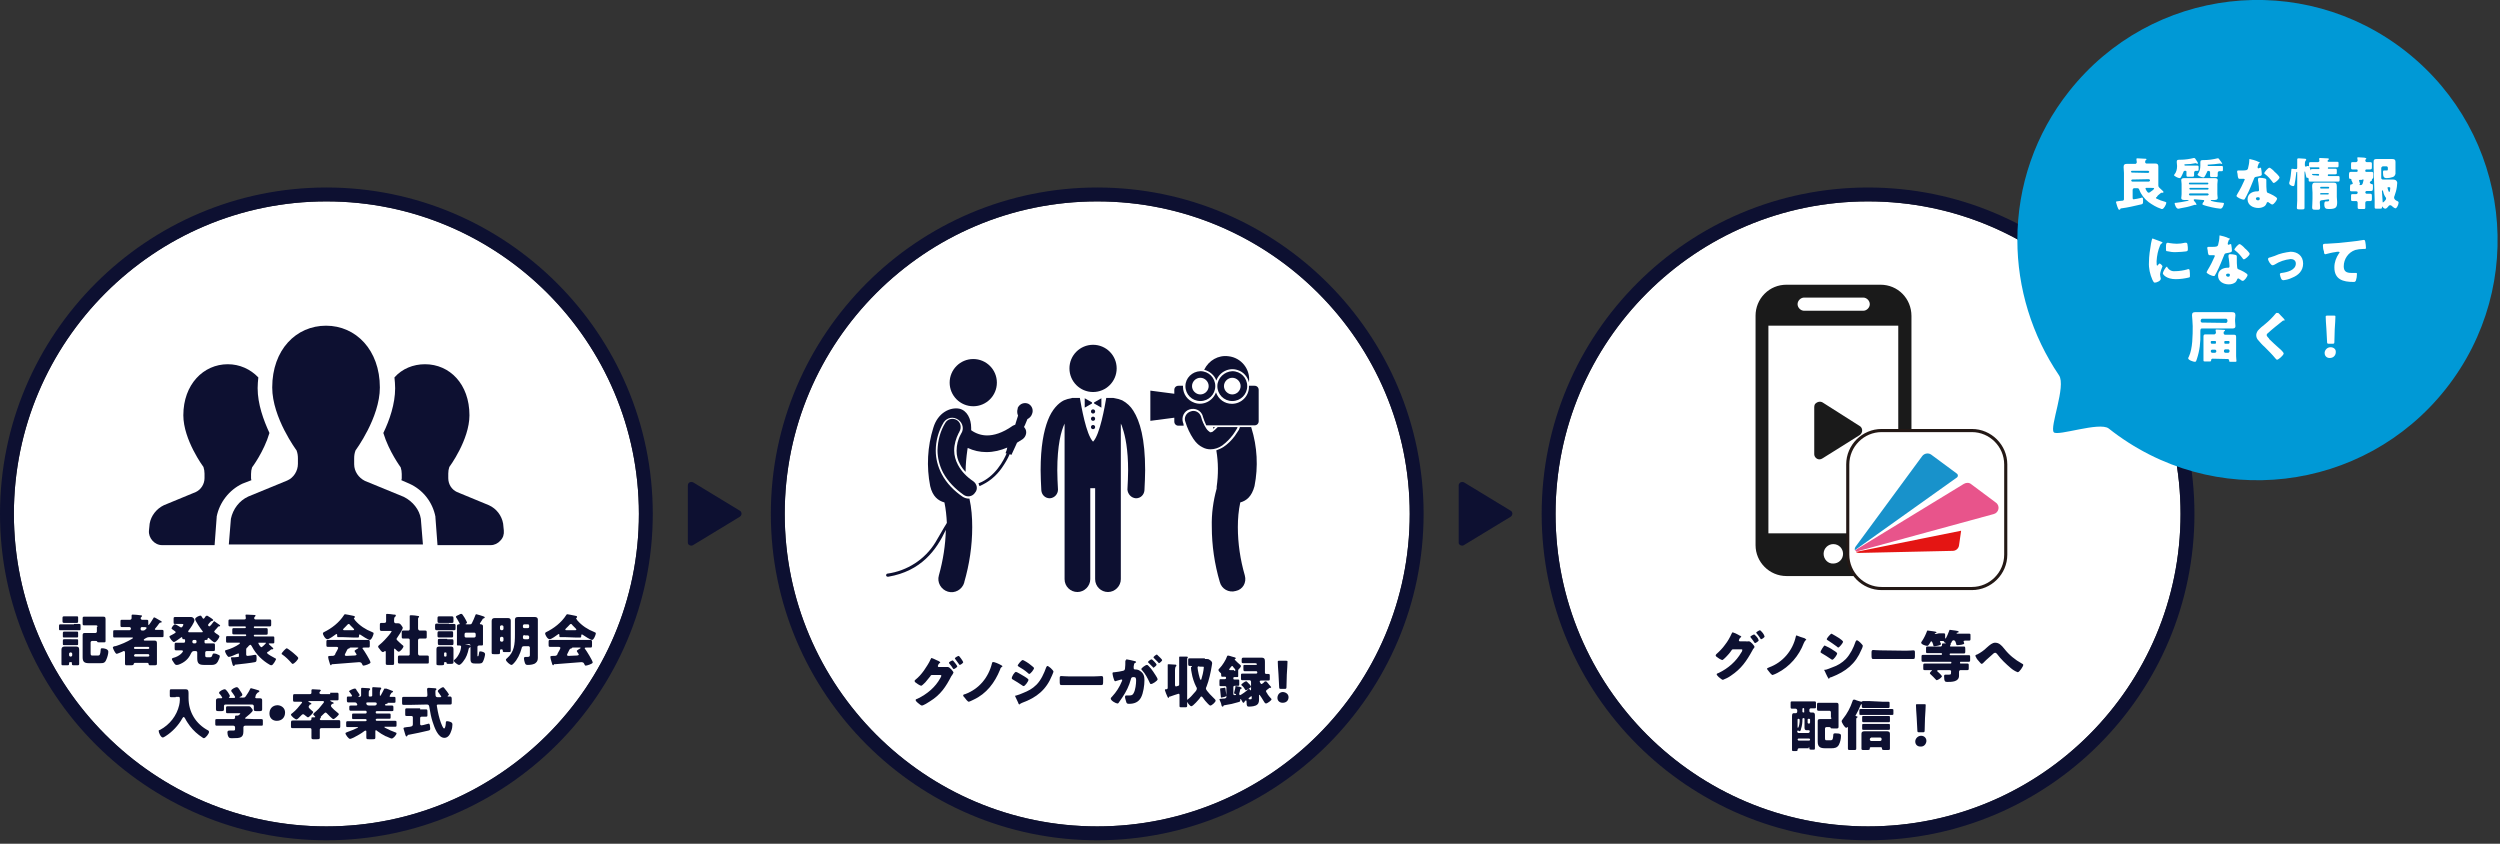 <?xml version="1.0" encoding="utf-8"?>
<!-- Generator: Adobe Illustrator 25.4.1, SVG Export Plug-In . SVG Version: 6.00 Build 0)  -->
<svg version="1.1" id="レイヤー_1" xmlns="http://www.w3.org/2000/svg" xmlns:xlink="http://www.w3.org/1999/xlink" x="0px"
	 y="0px" viewBox="0 0 720 243" style="enable-background:new 0 0 720 243;" xml:space="preserve">
<rect x="0" y="0" width="720" height="243" fill="#333333" stroke="none"/>
<style type="text/css">
	.st0{fill:#FFFFFF;}
	.st1{fill:#0D1031;}
	.st2{fill:none;stroke:#0D1031;stroke-width:4;}
	.st3{fill:#1A1A1A;}
	.st4{fill:#0099D6;}
	.st5{enable-background:new    ;}
	.st6{fill:#231815;}
	.st7{fill:#E41513;}
	.st8{fill:#E8548B;}
	.st9{fill:#1892CB;}
</style>
<g id="楕円形_9" transform="translate(660 675)">
	<circle class="st0" cx="-344" cy="-527" r="90"/>
	<path class="st1" d="M-344-433c-51.8,0-94-42.2-94-94s42.2-94,94-94s94,42.2,94,94S-292.2-433-344-433z M-344-617
		c-49.6,0-90,40.4-90,90s40.4,90,90,90s90-40.4,90-90C-254-576.6-294.4-617-344-617z"/>
</g>
<g id="楕円形_10" transform="translate(882 675)">
	<circle class="st0" cx="-344" cy="-527" r="90"/>
	<circle class="st2" cx="-344" cy="-527" r="92"/>
</g>
<path id="パス_482_1_" class="st1" d="M501.1,184.7c-0.2,0-0.3-0.1-0.3-0.3c0.1-0.4,0.3-0.7,0.6-0.9l0.1-0.1
	c0-0.1-0.2-0.2-0.3-0.3c-0.1,0-0.3-0.1-0.6-0.3c-0.5-0.3-1-0.5-1.6-0.7c-0.1,0-0.2,0.3-0.3,0.4c-0.5,1.1-1.1,2.2-1.9,3.2
	c-0.7,1-1.6,1.9-2.5,2.7c-0.1,0.1-0.1,0.2-0.2,0.3c0,0.1,0.1,0.3,0.2,0.4c0.5,0.4,1.1,0.8,1.7,1c0.2,0,0.8-0.6,1.1-0.9
	c0-0.1,0.1-0.1,0.1-0.1c0.4-0.4,1.1-1.2,1.4-1.7c0.1-0.2,0.3-0.4,0.5-0.4h2.3c0.2,0,0.4,0,0.4,0.2c-0.1,0.3-0.1,0.5-0.3,0.7
	c-1.5,2.6-3.8,4.6-6.5,5.9c-0.3,0.1-0.6,0.2-0.6,0.4s0.4,0.6,0.6,0.8c0.3,0.2,0.9,0.8,1.2,0.8c0.8-0.3,1.6-0.7,2.3-1.2
	c3-2,4.5-4.2,6.2-7.3c0.1-0.3,0.3-0.5,0.4-0.6s0.2-0.3,0.2-0.4c0-0.3-1.1-1.6-1.6-1.6c-0.1,0-0.1,0-0.2,0c-0.2,0-0.4,0.1-0.6,0
	L501.1,184.7L501.1,184.7z M506.9,181.5c-0.2,0-1.1,0.5-1.1,0.7c0,0.1,0,0.1,0.1,0.2c0.4,0.5,0.8,1,1.1,1.5c0,0.1,0.1,0.2,0.2,0.2
	c0.2,0,1-0.5,1-0.8C508,182.6,507.5,182,506.9,181.5z M505.2,182.7c-0.1,0-1.1,0.5-1.1,0.7c0,0.1,0.1,0.1,0.1,0.2
	c0.4,0.5,0.8,1,1.1,1.5c0,0.1,0.1,0.1,0.2,0.1s1-0.5,1-0.8C506.3,183.7,505.8,183.2,505.2,182.7z M517.4,183c-0.1,0-0.2,0.2-0.2,0.3
	c-0.9,4.1-3.8,7.5-7.7,8.9c-0.5,0.2-0.6,0.3-0.6,0.4s0.2,0.4,0.4,0.6c0.2,0.3,0.9,1.2,1.2,1.2c0.5-0.2,0.9-0.3,1.4-0.6
	c3.5-1.8,6.2-4.9,7.6-8.6c0.2-0.4,0.3-0.6,0.5-0.8c0.1,0,0.2-0.1,0.2-0.2c0-0.1-0.4-0.3-0.5-0.4C518.9,183.6,518.2,183.3,517.4,183z
	 M527.5,182.5c-0.3,0-1.4,1.3-1.4,1.6c0,0.1,0.2,0.3,0.3,0.3c0.9,0.6,1.8,1.2,2.6,1.8c0.1,0.1,0.3,0.3,0.4,0.3
	c0.3,0,1.4-1.3,1.4-1.7c0-0.2-0.8-0.8-1.1-1C529,183.4,528.3,182.9,527.5,182.5L527.5,182.5z M524.3,187.8c0,0.1,0.2,0.2,0.3,0.3
	c0.9,0.5,1.8,1.1,2.7,1.7c0.1,0.1,0.3,0.2,0.4,0.2c0.4,0,1.4-1.4,1.4-1.8c0-0.3-0.9-0.8-1.2-1c-0.7-0.5-1.5-0.9-2.4-1.3
	C525.2,186,524.3,187.5,524.3,187.8z M525.4,193c0,0.1,0,0.2,0.1,0.2c0.2,0.4,0.5,1.2,0.8,1.7c0.1,0.1,0.3,0.6,0.4,0.6
	s0.1,0,0.1-0.1c0.2-0.3,0.2-0.3,0.7-0.4c4.1-1.6,6.9-3.8,8.6-7.9c0.2-0.3,0.3-0.7,0.4-1.1c0-0.2-0.6-0.8-0.8-1s-0.7-0.6-0.9-0.6
	s-0.3,0.2-0.4,0.4c-0.6,1.8-1.5,3.6-2.8,5c-1.1,1.1-2.4,1.9-3.9,2.4c-0.4,0.2-1.6,0.6-1.9,0.7C525.6,192.8,525.4,192.9,525.4,193
	L525.4,193z M541.6,187.3c-1,0-1.9-0.1-2.1-0.1c-0.4,0-0.5,0.2-0.5,0.7v0.7c0,0.8,0,1.2,0.5,1.2c0.6,0,1.3,0,2,0h7.4
	c0.7,0,1.4,0,2.1,0c0.5,0,0.5-0.3,0.5-1.2v-0.7c0-0.5-0.1-0.6-0.5-0.6c-0.1,0-1.2,0.1-2.1,0.1L541.6,187.3L541.6,187.3z
	 M557.5,182.6c-0.2,0-0.3,0-0.3-0.1s0.1-0.1,0.1-0.1c0.2-0.1,0.4-0.1,0.4-0.2c0-0.3-0.4-0.3-1-0.4c-0.2,0-1.4-0.2-1.5-0.2
	s-0.2,0-0.2,0.1c-0.4,1.1-0.9,2.1-1.5,3c-0.1,0.1-0.2,0.2-0.2,0.4c0,0.5,1.3,0.9,1.7,0.9c0.3,0,0.4-0.1,1-1.1c0-0.1,0.1-0.2,0.2-0.2
	c0.3,0,0.5,0.8,0.6,1.1c0,0.2,0,0.3,0.3,0.3s1.9-0.2,1.9-0.6c0-0.2-0.1-0.3-0.2-0.5c0,0-0.1-0.1-0.1-0.2c0-0.1,0.1-0.2,0.2-0.2
	c1,0,1,0.1,1,0.2c0,0.1,0,0.2,0.3,0.3l0.2,0.1c0,0.1-0.1,0.1-0.1,0.1c-0.1,0-0.2,0-0.2,0c-0.1,0-0.2,0-0.4,0s-0.4,0-0.4,0.2
	c0,0.1,0,0.1,0,0.2v0.1c0,0.2-0.2,0.4-0.4,0.4H557c-0.6,0-1.3,0-1.9,0c-0.4,0-0.4,0.2-0.4,0.6v0.7c0,0.5,0,0.6,0.4,0.6
	c0.6,0,1.3,0,1.9,0h2.1c0.1,0,0.2,0.1,0.2,0.2v0.1c0,0.1-0.1,0.2-0.2,0.2h-3.3c-0.7,0-1.3,0-2,0c-0.4,0-0.4,0.2-0.4,0.6v0.8
	c0,0.4,0,0.6,0.4,0.6c0.7,0,1.4,0,2,0h6c0.2,0,0.2,0.1,0.2,0.3c0,0.1-0.1,0.2-0.2,0.2h-5.6c-0.6,0-1.2,0-1.9,0
	c-0.4,0-0.4,0.2-0.4,0.7v0.6c0,0.5,0,0.6,0.5,0.6c0.3,0,0.8,0,1.5,0h0.3c0.1,0,0.2,0,0.2,0.1s-0.1,0.1-0.2,0.2
	c-0.1,0.1-0.4,0.4-0.4,0.6c0,0.1,0.1,0.2,0.2,0.3c0.5,0.5,1.1,1,1.5,1.5c0.1,0.1,0.2,0.2,0.3,0.2c0.6-0.2,1.2-0.6,1.5-1.1
	c0-0.2-1-1.2-1.2-1.3c-0.1-0.1-0.2-0.2-0.2-0.3s0.2-0.2,0.3-0.2h3.3c0.3,0,0.5,0.2,0.4,0.5l0,0c0,0.7,0,0.8-0.6,0.8
	c-0.3,0-0.7,0-1,0s-0.4,0.2-0.4,0.4c0,1.6,0.3,1.7,0.9,1.7c1.3,0,3.4,0,3.4-1.8c0-0.4,0-0.7,0-1.1c0-0.3,0.2-0.5,0.4-0.5h0.1
	c0.6,0,1.2,0,1.9,0c0.4,0,0.4-0.2,0.4-0.6v-0.7c0-0.4,0-0.6-0.4-0.6c-0.6,0-1.3,0-1.9,0c-0.1,0-0.2,0-0.2-0.1c0,0,0,0,0-0.1v-0.1
	c0,0,0,0,0-0.1s0.1-0.1,0.2-0.1h0.3c0.7,0,1.3,0,2,0c0.4,0,0.4-0.2,0.4-0.6v-0.7c0-0.5,0-0.6-0.4-0.6c-0.7,0-1.3,0-2,0h-3.3
	c-0.1,0-0.2-0.1-0.2-0.2v-0.1c0-0.1,0.1-0.2,0.2-0.2h2c0.6,0,1.2,0,1.9,0c0.4,0,0.4-0.2,0.4-0.7v-0.6c0-0.6-0.1-0.7-0.4-0.7
	c-0.6,0-1.2,0-1.9,0h-1.9c-0.1,0-0.2,0-0.2-0.2c0-0.1,0.1-0.1,0.1-0.2c0.1,0,0.1-0.1,0.1-0.2c0-0.1,0-0.1,0-0.2c0-0.1,0-0.1,0.1-0.2
	c0.1-0.1,0.2-0.3,0.2-0.4c0.1-0.2,0.3-0.4,0.5-0.4c0.5,0,0.6,0.4,0.8,1.1c0,0.2,0.1,0.3,0.3,0.3c0.3,0,2-0.1,2-0.5
	c0-0.1-0.1-0.2-0.1-0.3s-0.1-0.2-0.1-0.3s0.2-0.2,0.4-0.2c0.4,0,0.8,0,1.2,0s0.4-0.2,0.4-0.6v-0.8c0-0.5,0-0.6-0.4-0.6s-0.9,0-1.4,0
	h-2c-0.1,0-0.2,0-0.2-0.1c0-0.2,0.2-0.2,0.3-0.2c0.2,0,0.3-0.1,0.3-0.2c0-0.3-0.5-0.3-1-0.4c-0.2,0-1.4-0.2-1.5-0.2
	c-0.2,0-0.2,0.1-0.2,0.2c-0.1,0.3-0.9,2.3-1.1,2.3c-0.1,0-0.1-0.1-0.1-0.2v-0.8c0-0.3,0-0.5-0.4-0.5s-0.9,0-1.4,0L557.5,182.6z
	 M574.6,185.1c-0.8,0-1.5,0.6-2.4,1.4c-0.8,0.8-1.8,1.5-2.8,2h-0.1c-0.2,0.1-0.4,0.2-0.4,0.4c0.2,0.5,0.5,1,0.9,1.4
	c0.2,0.2,0.7,0.9,0.9,0.9c0.1,0,0.3-0.1,0.4-0.2c0.3-0.3,0.6-0.6,0.9-0.9c0.6-0.5,1.2-1.1,1.8-1.6c0.2-0.2,0.5-0.5,0.8-0.5
	s0.4,0.2,0.6,0.4c1.1,1.5,2.5,2.8,3.9,4c0.6,0.5,1.2,0.9,2,1.2c0.5,0,1.6-1.7,1.6-2.1c0-0.2-0.2-0.3-0.4-0.4c-2-1.1-3.7-2.5-5.1-4.3
	C576.4,185.8,575.7,185.1,574.6,185.1z M527.5,206.7c0,0.2-0.2,0.4-0.4,0.4l0,0h-1.7c-0.4,0-0.8,0-1.2,0c-0.5,0-0.7,0.1-0.7,0.6
	c0,0.3,0,0.6,0,1v3.7c0,0.4,0,0.8,0,1.2c0,1.6,0.8,1.9,2.2,1.9h1.7c0.9,0,1.7-0.1,2.2-1c0.4-0.8,0.6-1.7,0.6-2.6
	c0-0.4-0.1-0.7-1.6-0.7c-0.5,0-0.5,0.1-0.6,0.3c-0.1,1.2-0.1,1.7-0.8,1.7H526c-0.4,0-0.4-0.2-0.4-0.9v-2.5c0-0.2,0.2-0.4,0.4-0.4
	l0,0h0.8c0.2,0,0.4,0,0.4,0.2c0.1,0.2,0.2,0.2,1,0.2h0.5c0.6,0,0.8,0,0.8-0.5c0-0.8,0-1.6,0-2.4v-2.3c0-0.5,0-1,0-1.5
	s-0.1-0.7-0.6-0.7c-0.4,0-0.8,0-1.2,0h-2.5c-0.5,0-1,0-1.5,0c-0.4,0-0.4,0.2-0.4,0.7v0.9c0,0.4,0,0.7,0.4,0.7c0.5,0,1,0,1.5,0h1.7
	c0.2,0,0.4,0.2,0.4,0.4l0,0v1.6L527.5,206.7L527.5,206.7z M519.4,205.2c-0.1,0-0.3-0.1-0.3-0.2l0,0v-0.8c0-0.1,0.1-0.3,0.2-0.3l0,0
	l0,0c0.1,0,0.3,0.1,0.3,0.2l0,0v0.8C519.7,205.1,519.6,205.2,519.4,205.2C519.5,205.2,519.5,205.2,519.4,205.2L519.4,205.2z
	 M517.7,213c0-0.1,0.1-0.3,0.3-0.3h3c0.1,0,0.3,0.1,0.3,0.2l0,0v0.1c0,0.1-0.1,0.3-0.3,0.3h-3C517.9,213.3,517.8,213.2,517.7,213
	L517.7,213z M518,207c0.1,0,0.2,0.1,0.3,0.2l0,0c0,0.5,0,1-0.1,1.4c0,0.1-0.2,1-0.4,1c-0.1,0-0.1-0.1-0.1-0.3v-2.1
	C517.7,207.1,517.8,207,518,207L518,207z M519.7,208.2c0,0.5,0,0.9,0,1.4c0,0.6,0.3,0.7,0.6,0.7c0.2,0,0.4,0,0.6,0s0.3,0.1,0.3,0.3
	v0.1c0,0.2-0.2,0.4-0.4,0.4H518c-0.2,0-0.4-0.2-0.4-0.4c0-0.1,0-0.3,0.2-0.3h0.1c0.1,0.1,0.3,0.2,0.4,0.2c0.2,0,0.4-0.5,0.4-0.7
	c0.3-0.9,0.4-1.8,0.4-2.7v-0.1c0-0.1,0.1-0.3,0.2-0.3l0,0h0.1c0.1,0,0.3,0.1,0.3,0.2l0,0V208.2L519.7,208.2z M521,207
	c0.1,0,0.3,0.1,0.3,0.2l0,0v0.9c0,0.1-0.1,0.3-0.3,0.3h-0.1c-0.1,0-0.3-0.1-0.3-0.3v-0.9C520.6,207.1,520.7,207,521,207
	C520.9,207,520.9,207,521,207L521,207z M520.9,215.2c0.2,0,0.2,0.1,0.2,0.2v0.1c0,0.3,0.1,0.4,0.5,0.4h0.6c0.4,0,0.5,0,0.5-0.4
	c0-0.6,0-1.3,0-1.9v-6c0-0.5,0-1,0-1.6c0-0.4-0.1-0.8-0.6-0.8c-0.2,0-0.5,0-0.6,0c-0.2,0-0.4-0.2-0.4-0.4v-0.4
	c0-0.2,0.2-0.4,0.4-0.4l0,0c0.4,0,0.7,0,1.1,0s0.4-0.1,0.4-0.5v-0.9c0-0.4,0-0.6-0.4-0.6c-0.6,0-1.2,0-1.9,0H518c-0.6,0-1.3,0-1.9,0
	c-0.4,0-0.4,0.1-0.4,0.6v0.9c0,0.4,0,0.6,0.4,0.6c0.3,0,0.7,0,1,0c0.2,0,0.4,0.1,0.5,0.4c0,0,0,0,0,0.1v0.4c0,0.2-0.2,0.4-0.4,0.4
	c-0.1,0-0.3,0-0.5,0c-0.3,0-0.6,0-0.6,0.8c0,0.5,0,1,0,1.6v5.9c0,0.7,0,1.5,0,2.2c0,0.4,0.1,0.4,0.5,0.4h0.6c0.3,0,0.5,0,0.5-0.3
	c0-0.2,0.1-0.5,0.4-0.5h2.8L520.9,215.2L520.9,215.2z M543.9,210.2c0.4,0,0.4-0.1,0.4-0.5V209c0-0.4,0-0.5-0.4-0.5c-0.5,0-1,0-1.5,0
	h-4.2c-0.5,0-1,0-1.5,0c-0.4,0-0.4,0.1-0.4,0.5v0.7c0,0.4,0,0.5,0.4,0.5c0.5,0,1,0,1.5,0h4.2C542.9,210.2,543.4,210.2,543.9,210.2z
	 M543.9,208c0.4,0,0.4-0.1,0.4-0.6v-0.7c0-0.4,0-0.5-0.4-0.5c-0.5,0-1,0-1.5,0h-4.2c-0.5,0-1,0-1.5,0c-0.4,0-0.4,0.1-0.4,0.5v0.7
	c0,0.4,0,0.6,0.4,0.6c0.5,0,1,0,1.5,0h4.2C542.9,208,543.4,208,543.9,208z M544.9,205.9c0.4,0,0.4-0.1,0.4-0.5v-0.7
	c0-0.4,0-0.5-0.4-0.5c-0.5,0-1.1,0-1.6,0h-5.8c-0.5,0-1.1,0-1.6,0c-0.4,0-0.4,0.1-0.4,0.5v0.7c0,0.4,0,0.5,0.4,0.5
	c0.5,0,1.1,0,1.6,0h5.8C543.8,205.9,544.4,205.9,544.9,205.9z M538.5,212.9c0-0.2,0.2-0.4,0.4-0.5l0,0h2.6c0.2,0,0.4,0.2,0.4,0.4
	v0.2c0,0.2-0.2,0.4-0.4,0.4h-2.6C538.7,213.4,538.5,213.2,538.5,212.9L538.5,212.9L538.5,212.9z M541.7,215.2c0.2,0,0.3,0.1,0.3,0.3
	v0.1c0,0.4,0.3,0.4,0.9,0.4h0.6c0.6,0,0.8,0,0.8-0.4c0-0.5,0-1,0-1.5v-1.5c0-0.4,0-0.8,0-1.2c0-0.7-0.4-0.8-1-0.8
	c-0.5,0-0.9,0-1.4,0h-3.4c-0.4,0-0.9,0-1.4,0c-0.6,0-1,0.1-1,0.8c0,0.4,0,0.8,0,1.2v1.5c0,0.5,0,1.1,0,1.5s0.2,0.4,0.8,0.4h0.6
	c0.8,0,1,0,1-0.4v-0.1c0-0.3,0.2-0.3,0.3-0.3H541.7z M538.2,201.9c-0.5,0-1,0-1.5,0c-0.1,0-0.3,0-0.4,0.1s-0.2,0.1-0.3,0.1
	c-0.6-0.2-1.2-0.3-1.8-0.6c-0.1,0-0.2,0-0.3,0c-0.3,0-0.3,0.3-0.4,0.5c-0.6,1.8-1.5,3.5-2.7,5c-0.2,0.3-0.4,0.5-0.4,0.7
	c0,0.4,0.9,1.9,1.3,1.9c0.1,0,0.2,0,0.2-0.1c0,0,0.1-0.1,0.2-0.1s0.1,0.1,0.1,0.3v3.7c0,0.7,0,1.5,0,2.2c0,0.4,0.2,0.4,0.7,0.4h1
	c0.5,0,0.7,0,0.7-0.4c0-0.8,0-1.5,0-2.2v-6.2c0-0.2,0-0.4,0.2-0.5c0.1-0.1,0.2-0.1,0.2-0.2c0-0.1-0.1-0.2-0.3-0.2
	c-0.1,0-0.3-0.1-0.3-0.2c0-0.1,0-0.2,0.1-0.2c0.4-0.7,1-1.9,1.3-2.7c0-0.1,0.2-0.4,0.3-0.4s0.1,0.1,0.1,0.3v0.1c0,0.5,0,0.7,0.4,0.7
	c0.5,0,1,0,1.5,0h4.2c0.5,0,1,0,1.5,0c0.4,0,0.4-0.1,0.4-0.6v-0.7c0-0.4,0-0.5-0.4-0.5c-0.5,0-1,0-1.5,0L538.2,201.9z M553.8,210.9
	c0.4,0,0.5-0.1,0.5-0.5l0.1-3.6c0.1-1.2,0.2-3.4,0.2-3.7s-0.1-0.3-0.4-0.3h-2c-0.4,0-0.4,0.1-0.4,0.3c0,0.3,0.1,2.5,0.2,3.5l0.2,3.8
	c0,0.4,0.1,0.5,0.5,0.5H553.8z M553.3,211.9c-0.9,0-1.6,0.7-1.7,1.5c0,0.1,0,0.1,0,0.2c0,0.8,0.6,1.4,1.4,1.4h0.1
	c0.9,0.1,1.6-0.6,1.7-1.5c0-0.1,0-0.1,0-0.2C554.8,212.6,554.2,211.9,553.3,211.9L553.3,211.9z"/>
<g id="グループ_253">
	<path id="パス_450" class="st3" d="M546.7,153.6h-37.4V93.8h37.4V153.6z M524.9,115.9l10.7,6.8c0.2,0.1,0.4,0.3,0.5,0.5
		c0.4,0.7,0.2,1.6-0.5,2.1l-10.7,6.7c-0.3,0.2-0.6,0.3-0.9,0.3c-0.8,0-1.5-0.7-1.5-1.5v-13.6l0,0c0-0.3,0.1-0.6,0.2-0.8
		C523.3,115.7,524.2,115.5,524.9,115.9L524.9,115.9L524.9,115.9z M519.6,89.5c-1,0-1.9-0.9-1.9-1.9s0.9-1.9,1.9-1.9h17
		c1,0,1.9,0.9,1.9,1.9s-0.9,1.9-1.9,1.9l0,0H519.6z M541.6,82h-27.1c-2.4,0-4.6,0.9-6.3,2.6c-1.7,1.7-2.6,4-2.6,6.3V157
		c0,4.9,4,8.9,8.9,8.9h27.1c2.4,0,4.6-1,6.3-2.6c1.7-1.7,2.6-3.9,2.6-6.3V91C550.5,86,546.6,82,541.6,82L541.6,82z M525.2,159.5
		c0-1.6,1.3-2.8,2.8-2.8c1.6,0,2.8,1.3,2.8,2.8c0,1.6-1.3,2.8-2.8,2.8l0,0C526.5,162.4,525.2,161.1,525.2,159.5z"/>
</g>
<g id="楕円形_11" transform="translate(438 675)">
	<circle class="st0" cx="-344" cy="-527" r="90"/>
	<path class="st1" d="M-344-433c-51.8,0-94-42.2-94-94s42.2-94,94-94s94,42.2,94,94S-292.2-433-344-433z M-344-617
		c-49.6,0-90,40.4-90,90s40.4,90,90,90s90-40.4,90-90C-254-576.6-294.4-617-344-617z"/>
</g>
<path id="多角形_1" class="st1" d="M213.1,147.1c0.5,0.3,0.6,0.9,0.3,1.4c-0.1,0.1-0.2,0.2-0.3,0.3l-13.5,8.2
	c-0.5,0.3-1.1,0.1-1.4-0.3c-0.1-0.2-0.1-0.3-0.1-0.5v-16.4c0-0.6,0.4-1,1-1c0.2,0,0.4,0.1,0.5,0.1L213.1,147.1z"/>
<path id="多角形_2" class="st1" d="M435.1,147.1c0.5,0.3,0.6,0.9,0.3,1.4c-0.1,0.1-0.2,0.2-0.3,0.3l-13.5,8.2
	c-0.5,0.3-1.1,0.1-1.4-0.3c-0.1-0.2-0.1-0.3-0.1-0.5v-16.4c0-0.6,0.5-1,1-1c0.2,0,0.4,0.1,0.5,0.1L435.1,147.1z"/>
<g id="グループ_4" transform="translate(-430 -550)">
	<g id="グループ_194" transform="translate(1011 550)">
		<g transform="matrix(1, 0, 0, 1, -581, 0)">
			<path id="パス_312-2" class="st4" d="M581,69.1c0,13.9,4.2,27.5,12,39c2.1,3.1-2.8,15-1.5,16.4c1.1,1.2,13.2-3.1,15.8-1.1
				c29.9,23.7,73.4,18.6,97.1-11.4S723,38.6,693,14.9s-73.4-18.6-97.1,11.4C586.2,38.5,581,53.5,581,69.1z"/>
		</g>
	</g>
	<path id="パス_448" class="st0" d="M1048.9,601.6c0.1,0,0.2,0.1,0.3,0.3v0.1c0,0.1-0.1,0.2-0.3,0.3h-4.8c-0.1,0-0.2-0.1-0.3-0.2
		l0,0V602c0-0.1,0.1-0.2,0.2-0.3l0,0L1048.9,601.6L1048.9,601.6z M1044,599.7c-0.1,0-0.2-0.1-0.3-0.2l0,0l0,0c0-0.1,0.1-0.2,0.2-0.3
		l0,0h4.8c0.1,0,0.2,0.1,0.3,0.3l0,0c0,0.1-0.1,0.2-0.3,0.3L1044,599.7L1044,599.7z M1048.9,604.1c1.3,0,1.5,0,1.5,0.2
		s-0.8,0.8-1,0.9c0,0-0.1,0-0.1,0.1c-0.2,0.1-0.3,0.2-0.5,0.2c-0.4,0-0.9-1.1-0.9-1.2c0-0.2,0.2-0.2,0.3-0.2H1048.9L1048.9,604.1z
		 M1052.3,605.6c0.1,0,0.1-0.1,0.2-0.1h0.1c0.1,0,0.2,0,0.3,0c0.1,0,0.2-0.1,0.2-0.2l0,0c0-0.1-0.2-0.3-0.2-0.3
		c-1.1-1-1.3-1.1-1.3-1.6v-0.2c0-0.5,0-1.1,0-1.7v-1.8c0-0.6,0-1.1,0-1.7c0-0.8-0.4-0.9-0.9-0.9s-1.1,0-1.7,0h-0.8
		c-0.2,0-0.4-0.2-0.4-0.4l0,0c0-0.2,0-0.4,0.2-0.6c0.1-0.1,0.2-0.1,0.2-0.2c0-0.2-0.3-0.2-0.7-0.2c-0.4,0-1.4-0.1-1.9-0.1
		c-0.2,0-0.3,0-0.3,0.2c0,0.1,0,0.2,0,0.2c0,0.2,0.1,0.5,0.1,0.7s-0.2,0.5-0.4,0.5l0,0h-0.8c-0.6,0-1.1,0-1.7,0s-0.9,0.2-0.9,0.9
		c0,0.6,0.1,1.2,0.1,1.7v7.6c0,0.2-0.2,0.4-0.4,0.4l0,0c-0.4,0-0.7,0.1-1,0.1c-0.7,0.1-0.9,0.1-0.9,0.3c0.2,0.6,0.3,1.2,0.6,1.8
		c0.1,0.2,0.1,0.4,0.4,0.4c0.2,0,0.2-0.1,0.3-0.3c0.1-0.1,0.1-0.1,0.3-0.1c1.7-0.2,3.8-0.7,5.5-1.1c0.6-0.1,0.7-0.2,0.7-0.9v-0.3
		c0-0.4,0-0.8-0.3-0.8c-0.1,0-0.2,0-0.3,0.1c-0.3,0.1-1.9,0.4-2.1,0.4c-0.3,0-0.3-0.2-0.3-0.5v-2.2c0-0.2,0.2-0.5,0.4-0.5l0,0h0.9
		c0.3,0,0.5,0.1,0.6,0.4c0.5,1.4,1.5,2.7,2.7,3.6c1.1,0.8,2.3,1.5,3.5,1.9c0.1,0.1,0.3,0.1,0.4,0.1c0.5,0,1.2-1.4,1.2-1.8
		c0-0.2-0.2-0.2-0.4-0.3c-0.8-0.2-1.6-0.5-2.4-0.9c-0.1,0-0.2-0.1-0.2-0.2c0-0.1,0.1-0.2,0.3-0.3
		C1051.3,606.3,1051.9,606,1052.3,605.6L1052.3,605.6z M1065.8,605.7c0.1,0,0.2,0.1,0.3,0.2l0,0v0.1c0,0.1-0.1,0.2-0.3,0.3h-5.1
		c-0.1,0-0.2-0.1-0.3-0.3l0,0c0-0.1,0.1-0.2,0.2-0.3l0,0H1065.8z M1065.8,604.1c0.1,0,0.2,0.1,0.3,0.2l0,0l0,0
		c0,0.1-0.1,0.2-0.2,0.3l0,0h-5.1c-0.1,0-0.2-0.1-0.3-0.2l0,0l0,0c0-0.1,0.1-0.2,0.2-0.3l0,0H1065.8z M1060.6,603.1
		c-0.1,0-0.2-0.1-0.2-0.2l0,0v-0.1c0-0.1,0.1-0.2,0.2-0.2l0,0h5.2c0.1,0,0.2,0.1,0.2,0.2v0.1c0,0.1-0.1,0.2-0.2,0.2H1060.6z
		 M1064.5,607.6c0.2,0,0.3,0,0.3,0.2s-0.1,0.3-0.2,0.4l-0.1,0.1c-0.1,0.2-0.2,0.3-0.2,0.5c0,0.1,0.1,0.2,0.2,0.2
		c0.4,0.2,2,0.6,2.5,0.7c0.8,0.2,1.6,0.3,2.5,0.4c0.7,0,1-1.4,1-1.5c0-0.2-0.3-0.2-0.4-0.2c-1.1-0.1-2.1-0.2-3.1-0.5
		c-0.1,0-0.3-0.1-0.3-0.2s0.1-0.1,0.2-0.1c0.2,0,0.4,0,0.7,0c0.4,0,1.1,0,1.1-0.6c0-0.2-0.1-0.7-0.1-1.1V603c0-0.4,0.1-0.8,0.1-1.1
		c0-0.6-0.6-0.6-1-0.6c-0.6,0-1.2,0-1.8,0h-4.9c-0.6,0-1.2,0-1.8,0c-0.4,0-1,0-1,0.6c0,0.3,0.1,0.7,0.1,1.1v2.9
		c0,0.5-0.1,0.9-0.1,1.1c0,0.6,0.6,0.6,1.1,0.6c0.3,0,0.6,0,0.9,0c0.1,0,0.1,0,0.1,0.1l0,0c0,0.1-0.1,0.1-0.5,0.2
		c-1,0.2-2,0.4-3,0.5c-0.4,0-0.5,0-0.5,0.2s0.4,1.5,1,1.5c0.1,0,0.4,0,0.6-0.1c1.3-0.2,2.6-0.5,3.8-0.9c0.1,0,0.2-0.1,0.3-0.1
		c0.1,0,0.1,0,0.1,0c0.1,0,0.2,0,0.3,0c0.1,0,0.2,0,0.2-0.1s-0.3-0.6-0.4-0.7c-0.2-0.2-0.4-0.4-0.4-0.6c0-0.2,0.1-0.2,0.4-0.2
		L1064.5,607.6z M1057,597.8c0,0.9-0.2,1.8-0.8,2.5l-0.1,0.1c0,0.3,1.2,0.9,1.6,0.9c0.3,0,0.4-0.2,0.6-0.6c0.2-0.3,0.3-0.7,0.5-1.1
		c0.1-0.2,0.1-0.4,0.4-0.4h0.3c0.1,0,0.2,0.1,0.2,0.2l0,0v0.2c0,0.3,0,0.6,0,0.9c0,0.4,0.2,0.4,0.6,0.4h0.8c0.6,0,0.8,0,0.8-0.4
		c0-0.3,0-0.5,0-0.8c0-0.2,0.2-0.5,0.4-0.5l0,0c0.2,0,0.4,0,0.6,0c0.3,0,0.3-0.2,0.3-0.5v-0.5c0-0.3,0-0.5-0.3-0.5
		c-0.2,0-0.8,0-1.2,0h-2.4c-0.1,0-0.2-0.1-0.2-0.2c0-0.2,0.1-0.2,0.4-0.2c0.9,0,1.9-0.1,2.8-0.3c0.1,0,0.2,0,0.3,0.1
		c0.1,0,0.2,0.1,0.2,0.1c0.1,0,0.2-0.1,0.2-0.2c0-0.1-0.1-0.2-0.1-0.3c-0.2-0.3-0.3-0.4-0.4-0.6c-0.2-0.3-0.3-0.6-0.6-0.6
		c-0.1,0-0.1,0-0.1,0c-1.2,0.3-2.5,0.5-3.8,0.5c-0.8,0-1.1,0-1.1,0.6L1057,597.8z M1066.3,599.3c0.1,0,0.2,0.1,0.2,0.2v0.2
		c0,0.3,0,0.6,0,0.9c0,0.3,0.1,0.4,0.5,0.4h1.1c0.3,0,0.6,0,0.6-0.4c0-0.3,0-0.5,0-0.8c0-0.2,0.2-0.5,0.4-0.5l0,0c0.2,0,0.6,0,0.8,0
		c0.3,0,0.3-0.2,0.3-0.5v-0.5c0-0.3,0-0.5-0.3-0.5c-0.4,0-0.9,0-1.3,0h-2.6c-0.2,0-0.2-0.1-0.2-0.3c0-0.1,0.1-0.1,0.3-0.1
		c0.7,0,2.5-0.2,3.1-0.3c0.1,0,0.1,0,0.1,0c0.1,0,0.1,0,0.2,0s0.2,0.1,0.3,0.1c0.1,0,0.2,0,0.2-0.1c-0.2-0.3-0.4-0.7-0.7-1
		c-0.2-0.3-0.3-0.5-0.5-0.5c-0.1,0-0.1,0-0.2,0c-1.2,0.3-2.5,0.5-3.8,0.5c-0.8,0-1.1,0-1.1,0.6v1c0,0.9-0.2,1.7-0.7,2.4
		c-0.1,0.1-0.1,0.1-0.1,0.2c0,0.3,1.2,0.8,1.7,0.8c0.4,0,0.8-1.2,1-1.5c0.1-0.2,0.1-0.4,0.4-0.4L1066.3,599.3z M1077.9,595.8
		c-0.1,0-0.1,0.1-0.1,0.3c0,0.8-0.2,1.7-0.4,2.5c-0.2,0.4-0.4,0.5-1.8,0.5c-0.3,0-0.7,0-1,0c-0.2,0-0.3,0.1-0.3,0.3
		c0,0.1,0,0.4,0.1,0.6c0.1,1.4,0.3,1.5,0.6,1.5c0.2,0,0.5,0,0.7,0c0.1,0,0.4,0,0.5,0s0.3,0.1,0.3,0.2l0,0c-0.6,1.4-1.3,2.8-2.1,4.1
		c-0.1,0.2-0.2,0.4-0.3,0.6c0,0.4,1.5,1.1,2.1,1.1c0.2,0,0.3-0.1,0.3-0.2c0.1-0.2,0.3-0.5,0.4-0.7c0.5-0.9,0.9-1.9,1.3-2.8
		c0.3-0.7,0.6-1.4,0.9-2.2c0.2-0.5,0.2-0.6,0.8-0.7c1.2-0.2,1.5-0.3,1.5-0.7c0-0.6-0.1-1.1-0.2-1.7c0-0.2-0.1-0.2-0.2-0.2
		s-0.2,0-0.3,0.1c-0.1,0-0.2,0.1-0.3,0.1c-0.1,0-0.2-0.1-0.2-0.2c0-0.1,0-0.1,0-0.2V598c0.1-0.3,0.2-0.6,0.3-0.9
		c0.2-0.1,0.3-0.2,0.3-0.3s-0.2-0.2-0.4-0.2C1080,596.3,1078.1,595.8,1077.9,595.8L1077.9,595.8z M1083.6,598.3
		c-0.4,0-1.5,1.3-1.5,1.6c0,0.1,0.2,0.2,0.3,0.3c0.8,0.6,1.4,1.3,2,2.1c0.1,0.2,0.3,0.4,0.4,0.4c0.4,0,1.7-1.1,1.7-1.6
		c0-0.3-1-1.3-1.4-1.6C1084.9,599.2,1083.9,598.3,1083.6,598.3L1083.6,598.3z M1080.8,601.2c-0.3,0-0.5,0.1-0.5,0.5
		c0,0.2,0,0.5,0.1,0.8c0.1,0.5,0.2,1.9,0.2,2.2c0,0.2-0.1,0.4-0.3,0.4c0,0,0,0-0.1,0h-0.1c-1.4,0-2.8,0.7-2.8,2.3
		c0,1.7,1.6,2.5,3.1,2.5c0.7,0,1.4-0.2,1.9-0.6c0.2-0.2,0.4-0.5,0.5-0.8c0-0.2,0.2-0.3,0.3-0.3c0.1,0,0.2,0,0.3,0.1
		c0.1,0.1,0.2,0.2,0.3,0.2c0.3,0.3,0.6,0.4,0.7,0.4c0.5,0,1.4-1.3,1.4-1.7c0-0.5-2-1.4-2.5-1.6c-0.4-0.1-0.4-0.2-0.5-0.6
		c-0.1-0.8-0.1-1.6-0.1-2.4c0-0.3,0-0.6,0-0.7c0-0.3-0.1-0.4-0.4-0.5C1081.9,601.3,1081.4,601.2,1080.8,601.2z M1080.3,606.8
		c0.5,0,0.5,0.2,0.5,0.4c0,0.3-0.1,0.5-0.5,0.5c-0.3,0-0.6-0.2-0.6-0.5C1079.7,606.9,1080,606.8,1080.3,606.8z M1096.8,600.5
		c-0.7,0-0.9,0-1-0.5c-0.1-0.4-0.3-0.8-0.4-1.2c-0.3-0.8-0.4-1-0.7-1c-0.1,0-0.3,0-0.4,0.1c-0.1,0-0.1,0.1-0.2,0.1
		c-0.2,0-0.3-0.2-0.3-0.4v-0.3c0-0.3,0-0.7,0.2-1c0.1-0.1,0.2-0.2,0.2-0.3c0-0.3-0.4-0.3-0.6-0.3c-0.4,0-1.1-0.1-1.5-0.1
		s-0.5,0.1-0.5,0.3c0,0.6,0,1.1,0,1.7v0.7c0,0.2-0.1,0.4-0.3,0.4c-0.1,0-0.2,0-0.3,0c-0.2,0-0.7-0.1-0.9-0.1c-0.2,0-0.2,0.2-0.2,0.4
		c-0.1,1.1-0.2,2.2-0.5,3.3c-0.1,0.2-0.1,0.3-0.1,0.5c0,0.5,0.8,0.8,1.1,0.8c0.3,0,0.3-0.1,0.4-0.3c0.2-1.1,0.4-2.2,0.5-3.3
		c0-0.5,0.2-0.5,0.2-0.5c0.1,0,0.1,0.1,0.1,0.1v8.2c0,0.7-0.1,1.3-0.1,2c0,0.4,0.1,0.5,0.7,0.5h0.9c0.5,0,0.6-0.1,0.6-0.5
		c0-0.7,0-1.4,0-2v-8.2c0-0.1,0-0.2,0.1-0.2s0.1,0.1,0.1,0.2c0.1,0.4,0.2,0.9,0.3,1.3c0,0.2,0.1,0.3,0.3,0.3h0.1
		c0.2,0,0.3,0.2,0.3,0.4v0.3c0,0.3,0.1,0.4,0.4,0.4c0.6,0,1.1,0,1.7,0h4.7c0.6,0,1.1,0,1.7,0c0.3,0,0.4-0.1,0.4-0.5v-0.6
		c0-0.3,0-0.5-0.4-0.5c-0.6,0-1.1,0-1.7,0h-1.1c-0.1,0-0.2-0.1-0.2-0.2v-0.1c0-0.1,0.1-0.2,0.2-0.2h0.3c0.8,0,1.3,0,1.6,0
		c0.4,0,0.5-0.1,0.5-0.4V599c0-0.3-0.1-0.4-0.4-0.4c-0.6,0-1.1,0-1.7,0h-0.3c-0.1,0-0.2-0.1-0.2-0.2l0,0c0-0.1,0.1-0.2,0.2-0.2l0,0
		h0.8c0.6,0,1.2,0,1.7,0c0.3,0,0.4-0.1,0.4-0.5v-0.6c0-0.4,0-0.5-0.4-0.5c-0.6,0-1.1,0-1.7,0h-0.8c-0.1,0-0.2-0.1-0.3-0.2l0,0
		c0-0.1,0.1-0.2,0.2-0.3s0.2-0.1,0.2-0.3s-0.2-0.2-0.4-0.2c-0.2,0-1.8-0.1-2.1-0.1c-0.2,0-0.3,0.1-0.3,0.3c0,0.1,0.1,0.4,0.1,0.5
		c0,0.2-0.2,0.4-0.5,0.4h-0.4c-0.6,0-1.1,0-1.7,0c-0.3,0-0.4,0.1-0.4,0.5v0.6c0,0.3,0,0.4,0.4,0.4c0.6,0,1.2,0,1.7,0h0.7
		c0.1,0,0.2,0.1,0.2,0.2l0,0v0.1c0,0.1-0.1,0.2-0.2,0.2h-0.2c-0.6,0-1.1,0-1.7,0c-0.3,0-0.4,0.1-0.4,0.4v0.6c0,0.3,0,0.4,0.3,0.4
		c0.6,0,1.2,0,1.7,0h0.2c0.1,0,0.2,0.1,0.2,0.2v0.1c0,0.1-0.1,0.2-0.2,0.2l0,0L1096.8,600.5z M1100.6,607.4c0.1,0,0.2,0.1,0.2,0.2
		c0,0.3-0.2,0.4-0.4,0.4c-0.2,0-0.4,0-0.6,0c-0.3,0-0.4,0.4-0.4,0.8c0,1.2,0.4,1.4,1.3,1.4c2.1,0,2.4-0.5,2.4-2c0-0.5-0.1-1-0.1-1.5
		v-1.2c0-0.6,0-1.2,0-1.8c0-0.8-0.2-1.1-0.9-1.1c-0.5,0-1,0-1.6,0h-2.1c-0.5,0-1,0-1.6,0c-0.8,0-0.9,0.4-0.9,1.1
		c0,0.6,0.1,1.2,0.1,1.8v1.7c0,1.3-0.1,2-0.1,2.5c0,0.6,0.2,0.7,0.8,0.7h0.9c0.4,0,0.6-0.1,0.6-0.7c0-0.5-0.1-1-0.1-1.5
		c0-0.2,0.2-0.5,0.4-0.5l0,0L1100.6,607.4L1100.6,607.4z M1098.2,604c0-0.1,0.1-0.2,0.2-0.2h2.2c0.1,0,0.2,0.1,0.2,0.2v0.1
		c0,0.1-0.1,0.2-0.2,0.2h-2.2C1098.3,604.3,1098.2,604.2,1098.2,604C1098.2,604.2,1098.2,604.2,1098.2,604L1098.2,604z
		 M1098.2,605.8c0-0.1,0.1-0.2,0.2-0.2l0,0h2.1c0.1,0,0.2,0.1,0.2,0.2l0,0l0,0c0,0.1-0.1,0.2-0.2,0.2h-2.1
		C1098.3,606.1,1098.2,606,1098.2,605.8C1098.2,605.9,1098.2,605.9,1098.2,605.8L1098.2,605.8L1098.2,605.8z M1118.1,605.3
		c-0.2,0-0.5-1.1-0.5-1.2c0-0.2,0.2-0.2,0.3-0.2c0.3,0,0.5,0,0.5,0.3C1118.4,604.4,1118.3,605.3,1118.1,605.3z M1116,605.1
		c0-0.1,0-0.3,0.1-0.3s0.1,0.1,0.2,0.2c0.1,0.5,0.3,1.1,0.6,1.6c0,0,0,0.1,0.1,0.1c0.1,0.2,0.2,0.3,0.2,0.5c0,0.4-0.8,1.1-0.9,1.1
		s-0.1-0.1-0.1-0.2L1116,605.1L1116,605.1z M1113.9,607.4c0,0.8,0,1.5,0,2.3c0,0.4,0.2,0.4,0.6,0.4h0.9c0.4,0,0.6,0,0.6-0.3
		c0-0.1,0-0.3,0.1-0.3s0.1,0,0.1,0.1c0.2,0.3,0.5,0.5,0.8,0.5s0.6-0.4,0.8-0.6c0.1-0.2,0.3-0.4,0.6-0.4c0.1,0,0.2,0.1,0.3,0.1
		c0.2,0.2,0.9,0.8,1.2,0.8c0.4,0,0.9-1.1,0.9-1.7c0-0.1-0.1-0.2-0.2-0.3c-0.7-0.3-1.1-0.6-1.1-1.1c0-0.1,0-0.3,0.1-0.4
		c0.3-0.9,0.6-1.8,0.7-2.7c0-0.2,0.1-0.9,0.1-1.1c0-0.3-0.1-0.5-0.3-0.7c-0.2-0.2-0.6-0.3-0.9-0.3h-3c-0.2,0-0.4-0.2-0.4-0.4l0,0
		v-2.9c0-0.2,0.2-0.4,0.4-0.5l0,0h1.1c0.2,0,0.4,0.2,0.4,0.4v0.4c0,0.3,0,0.4-0.4,0.4c-0.3,0-0.5,0-0.7,0c-0.3,0-0.3,0.2-0.3,0.5
		c0,1.4,0.3,1.7,1.1,1.7c0.6,0,1.1-0.1,1.7-0.3s0.9-0.8,0.8-1.4c0-0.3,0-0.7,0-1V598c0-0.5,0-1,0-1.4c0-0.6-0.3-0.8-0.9-0.8
		c-0.5,0-1,0-1.5,0h-1.7c-0.4,0-0.9,0-1.4,0c-0.6,0-0.8,0.2-0.8,0.8c0,0.5,0,1.1,0,1.6L1113.9,607.4L1113.9,607.4z M1110.4,601.6
		c0.2,0,0.3,0.1,0.3,0.3c-0.1,0.3-0.1,0.5-0.2,0.8s-0.2,0.6-0.6,0.6h-0.2c-0.2,0-0.2,0-0.2-0.1c0,0,0-0.1,0.1-0.1l0.1-0.1
		c0-0.2-0.3-0.8-0.3-1c0-0.1,0.1-0.2,0.2-0.2l0,0h0.8L1110.4,601.6L1110.4,601.6z M1112.6,602.4L1112.6,602.4
		c0.1-0.2,0.2-0.3,0.3-0.3s0.2,0,0.2-0.2c0-0.1,0-0.1,0-0.2c0-0.1,0.1-0.1,0.1-0.2c0.3-0.1,0.3-0.2,0.3-0.8v-0.5
		c0-0.5-0.1-0.7-0.4-0.7c-0.5,0-1,0-1.5,0h-0.1c-0.2,0-0.3-0.1-0.3-0.3l0,0v-0.1c0-0.2,0.2-0.3,0.3-0.3h0.2c0.3,0,0.6,0,0.8,0
		c0.5,0,0.6-0.1,0.6-0.6v-1c0-0.4-0.1-0.5-0.5-0.5c-0.3,0-0.6,0-0.9,0s-0.5-0.2-0.5-0.5l0,0c0-0.1,0.1-0.2,0.1-0.3
		c0.1-0.1,0.2-0.1,0.2-0.2c0-0.2-0.3-0.2-0.6-0.3c-0.3,0-1.4-0.1-1.7-0.1c-0.2,0-0.3,0-0.3,0.2s0.1,0.5,0.1,0.7s-0.2,0.5-0.5,0.5
		s-0.7,0-1,0c-0.4,0-0.4,0.1-0.4,1v0.4c0,0.5,0,0.7,0.4,0.7s0.8,0,1.2,0c0.2,0,0.3,0.1,0.3,0.3v0.1c0,0.2-0.1,0.3-0.3,0.3h-0.2
		c-0.5,0-1,0-1.5,0c-0.4,0-0.5,0.2-0.5,1v0.3c0,0.4,0,0.7,0.3,0.7c0.1,0,0.4,0,0.4,0.2c0,0,0,0.1,0,0.2c0.1,0.2,0.1,0.3,0.2,0.4
		c0.1,0.2,0.1,0.3,0.2,0.5c0,0.2-0.2,0.2-0.3,0.3c-0.4,0-0.5,0-0.5,1v0.4c0,0.5,0,0.6,0.5,0.6c0.4,0,0.9,0,1.3,0
		c0.2,0,0.4,0.1,0.4,0.3c0,0,0,0,0,0.1c0,0.2-0.2,0.4-0.4,0.4l0,0c-0.4,0-0.7,0-1.1,0s-0.4,0.2-0.4,0.6v0.8c0,0.4,0,0.6,0.4,0.6
		c0.3,0,0.7,0,1.1,0c0.2,0,0.4,0.2,0.4,0.5l0,0c0,0.5,0,0.9,0,1.3c0,0.4,0.1,0.5,0.6,0.5h1c0.4,0,0.6,0,0.6-0.4c0-0.5,0-0.9,0-1.4
		c0-0.4,0.3-0.5,0.7-0.5c0.3,0,0.6,0,0.8,0c0.3,0,0.4-0.2,0.4-0.6v-0.9c0-0.4-0.1-0.6-0.4-0.6s-0.7,0-1.1,0c-0.2,0-0.4-0.2-0.4-0.4
		l0,0c0-0.2,0.2-0.4,0.4-0.4l0,0c0.4,0,0.8,0,1.3,0c0.4,0,0.5-0.2,0.5-1v-0.4c0-0.4,0-0.6-0.4-0.6h-0.1c-0.1,0-0.2-0.1-0.2-0.2l0,0
		C1112.4,602.7,1112.5,602.5,1112.6,602.4z M1048.9,625.5c-0.1,1.8,0.3,3.5,1,5.1c0.3,0.6,0.4,0.8,0.7,0.8c0.5,0,1.7-0.5,1.7-1.1
		c0-0.2,0-0.3-0.1-0.5c0-0.2-0.1-0.6-0.1-0.8c0.1-0.8,0.4-1.6,0.7-2.3c0-0.2-0.6-0.8-0.8-0.8c-0.2,0-0.3,0.2-0.4,0.3
		s-0.2,0.3-0.3,0.3c-0.2,0-0.2-0.4-0.2-1.3c0.1-1.6,0.4-3.1,1-4.5c0.1-0.3,0.3-0.5,0.6-0.7c0.1,0,0.1-0.1,0.1-0.1
		c0-0.1-0.1-0.2-0.4-0.3c-0.8-0.3-1.6-0.6-2.4-0.9c-0.2,0-0.2,0.1-0.3,0.5c-0.1,0.3-0.1,0.6-0.2,0.9
		C1049.2,621.9,1048.9,623.7,1048.9,625.5z M1053.8,621.5c0,0.2,0,0.7,0.1,0.8c1,0.2,2,0.4,3,0.3c0.9,0,1.8-0.1,2.7-0.2
		c0.4-0.1,0.5-0.2,0.5-0.6c0-0.4,0-0.9-0.1-1.3c0-0.2-0.1-0.6-0.4-0.6c-0.1,0-0.2,0-0.3,0c-0.8,0.2-1.6,0.3-2.4,0.3
		c-0.7,0-1.4-0.1-2.1-0.2c-0.2,0-0.3-0.1-0.5-0.1C1053.8,620,1053.8,620.3,1053.8,621.5z M1054.1,626.8c-0.4,0-1.2,1.6-1.2,1.9
		c0,0.4,1.1,1.7,3.7,1.7c1.3,0,2.7-0.2,3.9-0.5c0.2-0.1,0.2-0.2,0.2-0.4c0-0.6,0-1.1-0.1-1.7c0-0.1-0.1-0.3-0.3-0.3
		c-0.1,0-0.3,0-0.4,0.1c-1.1,0.3-2.3,0.5-3.5,0.5c-0.9,0.1-1.7-0.3-2.2-1.1C1054.2,626.9,1054.1,626.8,1054.1,626.8L1054.1,626.8z
		 M1069.3,617.8c-0.1,0-0.1,0.1-0.1,0.3c0,0.8-0.2,1.7-0.4,2.5c-0.2,0.4-0.4,0.5-1.8,0.5c-0.3,0-0.7,0-1,0c-0.2,0-0.3,0.1-0.3,0.3
		c0,0.1,0,0.4,0.1,0.6c0.1,1.4,0.3,1.5,0.6,1.5c0.2,0,0.5,0,0.7,0c0.1,0,0.4,0,0.5,0s0.3,0.1,0.3,0.2l0,0c-0.6,1.4-1.3,2.8-2.1,4.1
		c-0.1,0.2-0.2,0.4-0.3,0.6c0,0.4,1.5,1.1,2.1,1.1c0.2,0,0.3-0.1,0.3-0.2c0.1-0.2,0.3-0.5,0.4-0.7c0.5-0.9,0.9-1.9,1.3-2.8
		c0.3-0.7,0.6-1.4,0.9-2.2c0.2-0.5,0.2-0.6,0.8-0.7c1.2-0.2,1.5-0.3,1.5-0.7c0-0.6-0.1-1.1-0.2-1.7c0-0.2-0.1-0.2-0.2-0.2
		s-0.2,0-0.3,0.1c-0.1,0-0.2,0.1-0.3,0.1c-0.1,0-0.2-0.1-0.2-0.2c0-0.1,0-0.1,0-0.2V620c0.1-0.3,0.2-0.6,0.3-0.9
		c0.2-0.1,0.3-0.2,0.3-0.3s-0.2-0.2-0.4-0.2C1071.4,618.3,1069.5,617.8,1069.3,617.8L1069.3,617.8z M1075,620.3
		c-0.4,0-1.5,1.3-1.5,1.6c0,0.1,0.2,0.2,0.3,0.3c0.8,0.6,1.4,1.3,2,2.1c0.1,0.2,0.3,0.4,0.4,0.4c0.4,0,1.7-1.1,1.7-1.6
		c0-0.3-1-1.3-1.4-1.6C1076.3,621.2,1075.3,620.3,1075,620.3L1075,620.3z M1072.3,623.2c-0.3,0-0.5,0.1-0.5,0.5c0,0.2,0,0.5,0.1,0.8
		c0.1,0.5,0.2,1.9,0.2,2.2c0,0.2-0.1,0.4-0.3,0.4c0,0,0,0-0.1,0h-0.1c-1.4,0-2.8,0.7-2.8,2.3c0,1.7,1.6,2.5,3.1,2.5
		c0.7,0,1.4-0.2,1.9-0.6c0.2-0.2,0.4-0.5,0.5-0.8c0-0.2,0.2-0.3,0.3-0.3c0.1,0,0.2,0,0.3,0.1c0.1,0.1,0.2,0.2,0.3,0.2
		c0.3,0.3,0.6,0.4,0.7,0.4c0.5,0,1.4-1.3,1.4-1.7c0-0.5-2-1.4-2.5-1.6c-0.4-0.1-0.4-0.2-0.5-0.6c-0.1-0.8-0.1-1.6-0.1-2.4
		c0-0.3,0-0.6,0-0.7c0-0.3-0.1-0.4-0.4-0.5C1073.4,623.3,1072.8,623.2,1072.3,623.2L1072.3,623.2z M1071.7,628.8
		c0.5,0,0.5,0.2,0.5,0.4c0,0.3-0.1,0.5-0.5,0.5c-0.3,0-0.6-0.2-0.6-0.5S1071.4,628.8,1071.7,628.8z M1089.7,622.5
		c-1.6,0.2-3.1,0.5-4.6,1.2c-0.3,0.1-0.9,0.3-1.2,0.4c-0.5,0.1-0.7,0.2-0.7,0.5c0,0.5,0.8,1.8,1.3,1.8c0.2,0,0.4-0.1,0.6-0.2
		c1.4-0.9,2.9-1.4,4.6-1.6c0.8,0,1.5,0.4,1.5,1.3c0,1.9-2.5,2.5-4,2.7c-0.3,0-0.6,0.1-0.6,0.4c0.1,0.5,0.2,0.9,0.4,1.3
		c0.1,0.2,0.3,0.4,0.6,0.4c0.9-0.1,1.7-0.3,2.5-0.7c1.8-0.7,3.2-2,3.2-4.1C1093.3,623.7,1091.7,622.5,1089.7,622.5z M1099.6,623.2
		c0.1,0,0.2,0,0.2,0c0.8-0.2,1.9-0.5,2.8-0.6c0.3-0.1,0.6-0.1,0.9-0.1c0.2,0,0.3,0.1,0.3,0.2c0,0.1-0.1,0.2-0.2,0.3
		c-0.8,1.2-1.3,2.5-1.3,4c0,3.5,2.5,4.2,5.5,4.2c0.3,0,0.5,0,0.7-0.4c0.2-0.6,0.3-1.2,0.3-1.9c0-0.3-0.1-0.3-0.4-0.3
		c-0.2,0-0.8,0-1.2,0c-1.4,0-2.2-0.4-2.2-1.9c0-2.1,1.3-4,3.3-4.7c0.7-0.2,1.5-0.3,2.3-0.3c0.7,0,0.8,0,0.8-0.3
		c0-0.6-0.1-1.2-0.2-1.8c-0.1-0.3-0.1-0.5-0.4-0.5c-0.1,0-0.1,0-0.1,0c-1.2,0.2-2.4,0.4-3.6,0.5c-2.3,0.3-4.7,0.5-7,0.6
		c-0.8,0-1.1,0-1.1,0.5c0,0.6,0.1,1.2,0.3,1.7C1099.3,622.8,1099.4,623.2,1099.6,623.2z M1072.1,648.7c0,0.2-0.2,0.3-0.3,0.3l0,0
		h-0.9c-0.2,0-0.3-0.1-0.3-0.3v-0.2c0-0.2,0.1-0.3,0.3-0.3h0.9c0.2,0,0.3,0.1,0.3,0.3l0,0V648.7z M1072.1,651.2
		c0,0.2-0.2,0.4-0.4,0.4l0,0h-0.8c-0.2,0-0.4-0.2-0.4-0.4V651c0-0.2,0.2-0.4,0.4-0.4h0.8c0.2,0,0.4,0.2,0.4,0.4V651.2z
		 M1066.7,651.1c0-0.2,0.2-0.4,0.4-0.4l0,0h0.8c0.2,0,0.4,0.2,0.4,0.4v0.1c0,0.2-0.2,0.4-0.4,0.4h-0.8
		C1066.9,651.6,1066.7,651.4,1066.7,651.1L1066.7,651.1z M1066.7,648.5c0-0.2,0.1-0.3,0.3-0.3h0.9c0.2,0,0.3,0.1,0.3,0.3l0,0v0.2
		c0,0.2-0.1,0.3-0.3,0.3l0,0h-0.9c-0.2,0-0.3-0.2-0.3-0.3l0,0V648.5z M1071.6,653.4c0.2,0,0.4,0.2,0.4,0.4l0,0v0.1
		c0,0.3,0.1,0.3,0.6,0.3h1.1c0.3,0,0.4,0,0.4-0.3s-0.1-0.8-0.1-1.3v-4.4c0-0.4,0-0.8,0-1.2c0-0.5-0.2-0.6-0.7-0.6s-0.9,0-1.4,0h-1.1
		c-0.2,0-0.4-0.2-0.4-0.5l0,0c0-0.1,0-0.4,0.2-0.5c0.1,0,0.2-0.1,0.2-0.2c0-0.2-0.1-0.2-0.3-0.2c-0.3,0-1.8-0.1-2.1-0.1
		c-0.2,0-0.3,0-0.3,0.2v0.1c0,0.2,0.1,0.4,0.1,0.6c0,0.2-0.2,0.4-0.4,0.5h-1.2c-0.5,0-0.9,0-1.4,0c-0.4,0-0.6,0.1-0.6,0.6
		c0,0.4,0,0.8,0,1.2v4.4c0,0.5,0,1,0,1.3s0.2,0.3,0.4,0.3h1.1c0.6,0,0.7,0,0.7-0.3c0,0,0,0,0-0.1c0-0.2,0.2-0.4,0.4-0.4
		L1071.6,653.4z M1064.2,642.9c-0.2,0-0.4-0.2-0.4-0.4l0,0v-0.2c0-0.2,0.2-0.5,0.4-0.5l0,0h6.9c0.2,0,0.4,0.2,0.4,0.5v0.2
		c0,0.2-0.2,0.5-0.4,0.5l0,0L1064.2,642.9L1064.2,642.9z M1061.5,643.9c0,2.6,0,6.5-1.1,8.8c-0.1,0.2-0.2,0.3-0.2,0.5
		c0,0.5,1.5,1,1.9,1s0.4-0.2,0.6-0.8c0.8-2.4,1.1-4.9,1-7.4v-0.6c0-0.5,0.1-0.8,0.4-0.8h7.2c0.6,0,1,0,1.5,0s1,0,1-0.7
		c0-0.5-0.1-0.9-0.1-1.4V642c0-0.4,0.1-0.8,0.1-1.2c0-0.7-0.3-0.9-1-0.9c-0.6,0-1.1,0-1.7,0h-7.2c-0.6,0-1.1,0-1.7,0
		s-0.9,0.2-0.9,0.9c0,0.5,0.1,0.9,0.1,1.3L1061.5,643.9L1061.5,643.9z M1085.7,640.1c-0.1,0-0.2,0.1-0.3,0.2c-0.9,1.1-1.9,2.1-3,3
		c-0.8,0.6-1.6,1.3-2.2,2c-0.2,0.3-0.4,0.8-0.4,1.2c0,0.6,0.2,1.1,0.6,1.5c0.6,0.7,1.1,1.3,1.8,1.9c1.1,1.1,2.2,2.2,3.1,3.3
		c0.2,0.3,0.4,0.4,0.5,0.4c0.4,0,1.9-1.3,1.9-1.8c0-0.3-0.8-1.1-1.3-1.5c-0.9-0.8-1.9-1.7-2.8-2.6c-0.1,0-0.1-0.1-0.1-0.2
		c-0.3-0.3-0.7-0.7-0.7-1c0-0.2,0.1-0.4,0.3-0.5c0.7-0.6,1.4-1.3,2.2-1.9c0.7-0.5,1.3-1.1,2-1.6c0.1-0.1,0.2-0.2,0.4-0.2
		c0.2,0,0.3,0,0.3-0.1c0-0.2-0.6-0.8-0.9-1.1l-0.2-0.2c-0.3-0.3-0.5-0.6-0.8-0.8C1085.9,640.2,1085.8,640.1,1085.7,640.1z
		 M1101.8,649c0.4,0,0.5-0.1,0.5-0.5l0.1-3.6c0.1-1.2,0.2-3.4,0.2-3.7s-0.1-0.3-0.4-0.3h-2c-0.3,0-0.4,0.1-0.4,0.3
		c0,0.3,0.1,2.5,0.2,3.5l0.2,3.8c0,0.4,0.1,0.5,0.5,0.5H1101.8z M1101.2,650c-0.9,0-1.6,0.7-1.7,1.5c0,0,0,0.1,0,0.2
		c0,0.8,0.6,1.4,1.4,1.4h0.1c0.9,0,1.6-0.6,1.7-1.5c0-0.1,0-0.1,0-0.2C1102.8,650.6,1102.1,650,1101.2,650
		C1101.3,650,1101.3,650,1101.2,650L1101.2,650z"/>
</g>
<g class="st5">
	<path class="st1" d="M21.3,179.7c0.5,0,1,0,1.5,0c0.4,0,0.4,0.1,0.4,0.6v0.6c0,0.6,0,0.6-0.4,0.6c-0.5,0-1,0-1.5,0h-2.4
		c-0.5,0-1,0-1.5,0c-0.3,0-0.4,0-0.4-0.4v-0.7c0-0.4,0-0.6,0.4-0.6c0.5,0,1,0,1.5,0h2.4V179.7z M20.1,190.7c-0.1,0-0.2,0.1-0.2,0.2
		v0.3c0,0.4-0.2,0.4-0.7,0.4h-0.9c-0.5,0-0.6,0-0.6-0.4s0-1,0-1.5v-1.4c0-0.4,0-0.8,0-1.2c0-0.6,0.3-0.9,0.9-0.9c0.4,0,0.8,0,1.2,0
		h0.9c0.4,0,0.8,0,1.2,0c0.6,0,0.9,0.2,0.9,0.9c0,0.4,0,0.8,0,1.2v1.4c0,0.5,0,1,0,1.5c0,0.4-0.2,0.4-0.7,0.4h-0.7
		c-0.5,0-0.7,0-0.7-0.4v-0.3c0-0.1,0-0.2-0.2-0.2H20.1z M20.9,181.9c0.4,0,0.9,0,1.2,0c0.4,0,0.4,0.1,0.4,0.5v0.7
		c0,0.4,0,0.5-0.4,0.5s-0.8,0-1.2,0h-1.2c-0.4,0-0.8,0-1.2,0c-0.4,0-0.4-0.1-0.4-0.4v-0.8c0-0.4,0.1-0.5,0.4-0.5c0.4,0,0.8,0,1.2,0
		H20.9z M20.9,184.1c0.4,0,0.9,0,1.2,0c0.4,0,0.4,0.1,0.4,0.5v0.7c0,0.4,0,0.5-0.4,0.5s-0.8,0-1.2,0h-1.2c-0.4,0-0.8,0-1.2,0
		c-0.4,0-0.4-0.1-0.4-0.4v-0.8c0-0.4,0.1-0.5,0.4-0.5c0.4,0,0.8,0,1.2,0H20.9z M20.9,177.5c0.5,0,0.9,0,1.2,0c0.4,0,0.4,0.1,0.4,0.5
		v0.8c0,0.4,0,0.6-0.4,0.6c-0.3,0-0.7,0-1.2,0h-1.2c-0.5,0-0.9,0-1.2,0c-0.4,0-0.5-0.1-0.5-0.5V178c0-0.4,0.1-0.5,0.5-0.5
		c0.3,0,0.7,0,1.2,0H20.9z M19.9,188.7c0,0.2,0.2,0.4,0.4,0.4h0.1c0.2,0,0.4-0.2,0.4-0.4v-0.4c0-0.2-0.2-0.4-0.4-0.4h-0.1
		c-0.2,0-0.4,0.2-0.4,0.4V188.7z M28.1,180.5c0-0.3-0.2-0.4-0.4-0.4h-1.9c-0.5,0-1.1,0-1.6,0c-0.4,0-0.4-0.2-0.4-0.7v-1.1
		c0-0.5,0-0.7,0.4-0.7c0.5,0,1.1,0,1.6,0h2.7c0.4,0,0.8,0,1.2,0c0.5,0,0.7,0.1,0.7,0.7c0,0.5,0,1,0,1.5v2.4c0,0.8,0,1.6,0,2.4
		c0,0.4-0.1,0.4-0.7,0.4h-1c-0.5,0-0.6,0-0.7-0.2s-0.2-0.2-0.4-0.2h-1.1c-0.2,0-0.4,0.2-0.4,0.4v2.9c0,0.7,0,0.9,0.5,0.9h1.6
		c0.5,0,0.7-0.2,0.8-1.6c0-0.3,0-0.5,0.4-0.5c0.6,0,1.8,0.2,1.8,1c0,0.6-0.3,1.7-0.6,2.3c-0.4,1-0.9,1-1.9,1h-3.1
		c-1.3,0-1.8-0.4-1.8-1.7c0-0.5,0-0.9,0-1.4V184c0-0.4,0-0.7,0-1.1c0-0.5,0.2-0.6,0.7-0.6c0.4,0,0.8,0,1.2,0h1.8
		c0.2,0,0.4-0.2,0.4-0.4v-1.4H28.1z"/>
	<path class="st1" d="M38.9,190.9c-0.2,0-0.3,0.1-0.4,0.3c0,0.3-0.2,0.4-0.8,0.4h-1.2c-0.3,0-0.5,0-0.5-0.5s0-1,0-1.5V188
		c0-0.2,0-0.5-0.3-0.5c-0.1,0-0.2,0-0.3,0.1c0,0-0.1,0-0.2,0.1c-0.5,0.2-1.4,0.6-1.6,0.6c-0.4,0-1.1-1.6-1.1-1.8s0.2-0.3,0.5-0.4
		h0.2c1.7-0.5,3.3-1.2,4.8-2.1c0.1,0,0.3-0.2,0.3-0.3s-0.2-0.1-0.4-0.1h-3c-0.6,0-1.2,0-1.9,0c-0.4,0-0.4-0.1-0.4-0.6v-0.9
		c0-0.5,0-0.6,0.4-0.6c0.6,0,1.2,0,1.9,0h2.4c0.2,0,0.4-0.2,0.4-0.4V181c0-0.2-0.2-0.4-0.4-0.4H37c-0.6,0-1.3,0-1.9,0
		c-0.4,0-0.4-0.2-0.4-0.6v-0.9c0-0.5,0-0.6,0.4-0.6c0.6,0,1.3,0,1.9,0h0.4c0.4,0,0.5-0.3,0.5-0.5s0-0.5,0-0.7s0.1-0.3,0.3-0.3
		c0.4,0,1.8,0.1,2.3,0.2c0.1,0,0.4,0,0.4,0.2c0,0.1-0.1,0.2-0.2,0.3c-0.1,0.1-0.2,0.2-0.2,0.3c0,0.2,0.2,0.5,0.4,0.5
		c0.5,0,0.9,0,1.4,0c0.4,0,0.4,0.2,0.4,0.5v0.8c0,0.1,0,0.2,0.1,0.2c0.2,0,1.2-1.7,1.4-2c0-0.1,0.1-0.2,0.2-0.2
		c0.2,0,1.3,0.7,1.5,0.8c0.1,0,0.1,0.1,0.2,0.1c0.3,0.2,0.5,0.3,0.5,0.4c0,0.1-0.1,0.2-0.3,0.2c-0.3,0-0.3,0.1-0.5,0.3
		c-0.3,0.5-0.7,0.9-1,1.3c-0.1,0.1-0.2,0.2-0.2,0.3c0,0.2,0.2,0.2,0.4,0.2c0.6,0,1.1,0,1.7,0c0.4,0,0.4,0.2,0.4,0.6v0.9
		c0,0.5,0,0.6-0.4,0.6c-0.6,0-1.3,0-1.9,0H43c-0.6,0-0.8,0.2-1.2,0.4c-0.1,0.1-0.2,0.1-0.3,0.2c0,0-0.1,0.1-0.1,0.2
		c0,0.1,0.1,0.2,0.3,0.2h1.4c0.6,0,1.2,0,1.5,0c0.5,0,0.6,0.3,0.6,0.8s0,1,0,1.6v2.7c0,0.5,0,1,0,1.5c0,0.4-0.1,0.5-0.7,0.5h-1.1
		c-0.4,0-0.6,0-0.6-0.4c0-0.1-0.1-0.3-0.4-0.3L38.9,190.9L38.9,190.9z M38.6,186.6c0,0.2,0.1,0.3,0.3,0.3h3.8c0.1,0,0.3-0.1,0.3-0.3
		l0,0c0-0.1-0.1-0.3-0.3-0.3h-3.8C38.7,186.3,38.6,186.4,38.6,186.6L38.6,186.6z M38.6,188.8c0,0.1,0.1,0.3,0.3,0.3h3.8
		c0.1,0,0.3-0.1,0.3-0.3v-0.1c0-0.1-0.1-0.3-0.3-0.3h-3.8C38.7,188.5,38.6,188.6,38.6,188.8L38.6,188.8z M40.5,181.2
		c0,0.2,0.2,0.4,0.4,0.4h0.3c0.4,0,0.6-0.2,0.9-0.5c0.1-0.1,0.1-0.2,0.1-0.3c0-0.2-0.4-0.2-1.3-0.2c-0.2,0-0.4,0.1-0.4,0.4V181.2z"
		/>
	<path class="st1" d="M59.6,177.3c0.1,0,0.2,0.1,0.4,0.2c0.3,0.2,1,0.6,1.3,0.9c0.1,0.1,0.1,0.1,0.1,0.2c0,0.2-0.3,0.2-0.5,0.3
		c-0.1,0-0.2,0.1-0.2,0.1c-0.1,0.2-0.3,0.3-0.4,0.4c-0.2,0.3-0.4,0.5-0.4,0.6s0.2,0.4,0.4,0.4s1-1,1.1-1.2c0.1-0.1,0.2-0.3,0.3-0.3
		c0,0,0.2,0.1,0.3,0.2c0.3,0.2,0.8,0.6,1,0.7c0.3,0.2,0.4,0.3,0.4,0.4c0,0.2-0.3,0.2-0.4,0.2c0,0-0.1,0-0.2,0.1
		c-0.2,0.3-0.4,0.5-0.6,0.7c-0.3,0.4-0.5,0.5-0.5,0.7c0,0.3,1,0.8,1.2,1c0.1,0.1,0.3,0.2,0.3,0.4c0,0.3-0.9,1.7-1.4,1.7
		c-0.3,0-1.3-0.9-1.6-1.2c-0.1-0.1-0.1-0.1-0.2-0.1c-0.1,0-0.2,0.1-0.2,0.2c0,0.3-0.1,0.4-0.5,0.4h-0.1c-0.2,0-0.3,0.1-0.3,0.3v0.4
		c0,0.1,0.1,0.3,0.3,0.3h0.5c0.6,0,1.2,0,1.8,0c0.4,0,0.4,0.2,0.4,0.7v0.8c0,0.5,0,0.7-0.4,0.7c-0.6,0-1.2,0-1.7,0h-0.2
		c-0.4,0-0.5,0.2-0.5,0.5v0.6c0,0.5,0,0.7,0.6,0.7h0.6c0.6,0,0.7-0.1,0.9-0.8c0.1-0.2,0.2-0.3,0.4-0.3c0.3,0,0.8,0.1,1.1,0.3
		c0.3,0.1,0.6,0.2,0.6,0.5c0,0.4-0.4,1.2-0.6,1.6c-0.4,0.7-1,0.9-1.7,0.9h-2c-1.5,0-2.2-0.2-2.2-1.9c0-0.3,0-0.7,0-1v-0.7
		c0-0.2-0.2-0.4-0.4-0.4H56c-0.6,0-0.7,0.2-1,0.7c-0.7,1.6-1.9,2.6-3.5,3.2c-0.2,0.1-0.5,0.1-0.7,0.1c-0.4,0-0.7-0.6-0.9-0.9
		c-0.1-0.2-0.4-0.5-0.4-0.8c0-0.2,0.2-0.2,0.3-0.3c2-0.5,2.9-1.7,2.9-2c0-0.1-0.2-0.2-0.4-0.2c-0.5,0-1,0-1.6,0
		c-0.4,0-0.4-0.2-0.4-0.7v-0.8c0-0.5,0-0.7,0.4-0.7c0.7,0,1.3,0,2,0H53c0.1,0,0.3-0.1,0.3-0.3v-0.4c0-0.2,0-0.3-0.3-0.3
		s-0.5,0-0.5-0.4c0-0.1-0.1-0.2-0.2-0.2c-0.1,0-0.2,0.1-0.3,0.2c-0.3,0.2-1.6,1.2-1.9,1.2c-0.4,0-1.3-1.2-1.3-1.6
		c0-0.1,0.2-0.2,0.4-0.3c0.4-0.2,1.4-0.7,1.4-0.9s-0.2-0.3-0.9-0.8c-0.1-0.1-0.3-0.2-0.3-0.3c0-0.3,0.7-1.2,1-1.2
		c0.2,0,1.2,0.6,1.5,0.8c0.1,0.1,0.2,0.1,0.3,0.1c0.3,0,0.6-0.6,0.6-0.8s-0.1-0.2-0.5-0.2h-0.4c-0.5,0-1,0-1.5,0
		c-0.4,0-0.4-0.1-0.4-0.6v-0.8c0-0.4,0-0.6,0.4-0.6c0.5,0,1,0,1.5,0h1.9c0.4,0,0.8,0,1.2,0c0.6,0,1,0.5,1,0.9c0,0.7-1.2,2.4-1.7,3
		c0,0.1-0.1,0.2-0.1,0.3c0,0.2,0.2,0.2,0.4,0.2H58c0.3,0,0.4,0,0.4-0.2c0-0.1-0.1-0.2-0.2-0.3c-0.4-0.5-2-2.8-2-3.3s1.2-1,1.5-1
		c0.2,0,0.3,0.1,0.4,0.3c0.2,0.4,0.4,0.6,0.5,0.6c0.2,0,0.5-0.5,0.6-0.7C59.4,177.5,59.4,177.3,59.6,177.3z M55.8,184.3
		c-0.2,0-0.4,0.2-0.4,0.4v0.2c0,0.2,0.2,0.4,0.4,0.4h0.4c0.2,0,0.4-0.2,0.4-0.4v-0.2c0-0.3-0.2-0.4-0.4-0.4H55.8z"/>
	<path class="st1" d="M76.9,188c0,0.4,1.9,1.3,2.2,1.5c0.2,0.1,0.4,0.2,0.4,0.3c0,0.2-0.4,0.8-0.5,1c-0.3,0.4-0.5,0.8-0.9,0.8
		c-0.2,0-0.3-0.1-0.5-0.2c-1.9-1.1-3.8-2.8-5.1-5.3c-0.1-0.1-0.2-0.4-0.4-0.4c-0.2,0-0.7,0.5-0.8,0.7c-0.3,0.2-0.4,0.4-0.4,0.7v1.4
		c0,0.2,0.1,0.4,0.4,0.4c0.4,0,1.6-0.2,2-0.3c0.1,0,0.2,0,0.3,0c0.3,0,0.3,0.5,0.3,1c0,0.9-0.1,1-0.5,1.1c-0.9,0.2-4.3,0.6-5.4,0.7
		c-0.4,0-0.4,0-0.4,0.2c0,0.1-0.1,0.2-0.3,0.2c-0.1,0-0.2-0.1-0.3-0.3c-0.1-0.3-0.5-1.8-0.5-2c0-0.1,0-0.2,0.4-0.2
		c0.3,0,1.2,0,1.6-0.1c0.2,0,0.3,0,0.3-0.3v-0.5c0-0.1,0-0.2-0.1-0.2s-0.3,0.1-0.4,0.1c-0.4,0.2-2,0.9-2.4,0.9s-1.1-1.3-1.1-1.7
		c0-0.2,0.1-0.2,0.4-0.3c1.2-0.3,2.7-1,3.7-1.7c0.1-0.1,0.2-0.2,0.2-0.3s-0.1-0.1-0.2-0.1h-1.4c-0.7,0-1.3,0-2,0
		c-0.4,0-0.4-0.2-0.4-0.6v-0.7c0-0.5,0-0.6,0.4-0.6c0.7,0,1.3,0,2,0h3.2c0.1,0,0.2-0.1,0.2-0.2v-0.1c0-0.1-0.1-0.2-0.2-0.2H69
		c-0.6,0-1.2,0-1.7,0c-0.4,0-0.4-0.2-0.4-0.6v-0.7c0-0.4,0.1-0.5,0.4-0.5c0.6,0,1.1,0,1.7,0h1.6c0.1,0,0.2-0.1,0.2-0.2v-0.1
		c0-0.1-0.1-0.2-0.2-0.2h-2.5c-0.6,0-1.2,0-1.9,0c-0.4,0-0.4-0.2-0.4-0.6V179c0-0.4,0-0.6,0.4-0.6c0.6,0,1.2,0,1.9,0h2.3
		c0.3,0,0.4-0.2,0.4-0.4s-0.1-0.6-0.1-0.8s0.2-0.2,0.3-0.2c0.2,0,1.7,0.1,2,0.1c0.4,0,0.6,0,0.6,0.2c0,0.1-0.1,0.2-0.2,0.3
		s-0.2,0.2-0.2,0.4c0,0.3,0.2,0.4,0.4,0.4h2.2c0.6,0,1.2,0,1.9,0c0.4,0,0.4,0.2,0.4,0.6v0.7c0,0.5,0,0.7-0.4,0.7c-0.6,0-1.2,0-1.9,0
		h-2.5c-0.1,0-0.2,0.1-0.2,0.2v0.1c0,0.1,0.1,0.2,0.2,0.2H75c0.6,0,1.2,0,1.7,0c0.4,0,0.4,0.2,0.4,0.6v0.8c0,0.5-0.1,0.5-0.6,0.5
		c-0.3,0-0.8,0-1.6,0h-1.6c-0.1,0-0.2,0.1-0.2,0.2v0.1c0,0.1,0.1,0.2,0.2,0.2h3.3c0.7,0,1.3,0,2,0c0.4,0,0.4,0.1,0.4,0.6v0.8
		c0,0.5,0,0.6-0.4,0.6c-0.3,0-0.6,0-0.8,0c-0.3,0-0.4,0-0.4,0.1c0,0,0,0.1,0.1,0.2c0.3,0.3,0.9,0.8,1.1,1c0.1,0.1,0.1,0.1,0.1,0.2
		c0,0.1-0.1,0.2-0.2,0.2s-0.2,0-0.2,0c-0.1,0-0.2,0-0.3,0.1c-0.2,0.2-0.4,0.3-0.6,0.5C77.1,187.7,76.9,187.9,76.9,188z M74.6,185.1
		c-0.1,0-0.2,0-0.2,0.1c0,0.2,0.6,1.2,0.9,1.2c0.2,0,1.3-1.1,1.3-1.2c0-0.1-0.1-0.1-0.2-0.1H74.6z"/>
	<path class="st1" d="M85.9,189.5c0,0.5-1.2,1.7-1.6,1.7c-0.2,0-0.3-0.2-0.4-0.3c-0.8-0.9-1.6-1.7-2.6-2.4c-0.1,0-0.2-0.1-0.2-0.2
		c0-0.3,1.2-1.6,1.5-1.6C83,186.8,85.9,189.1,85.9,189.5z"/>
	<path class="st1" d="M98.9,183.5c-0.5,0-1,0-1.5,0c-0.3,0-0.3-0.1-0.3-0.6c0-0.1,0-0.3-0.2-0.3c-0.1,0-0.1,0-0.2,0.1
		c-0.4,0.3-1.9,1.4-2.4,1.4c-0.6,0-1.3-1.2-1.3-1.7c0-0.1,0.1-0.2,0.2-0.3c2.3-1.1,4.5-2.8,5.9-5c0.1-0.1,0.1-0.2,0.3-0.2
		c0.2,0,1.6,0.3,2.1,0.4c0.5,0.1,0.7,0.1,0.7,0.4c0,0.1-0.1,0.2-0.2,0.3l-0.1,0.1c0,0.1,0.4,0.5,0.4,0.6c1.3,1.5,3,2.6,4.8,3.3
		c0.4,0.2,0.5,0.2,0.5,0.4c0,0.4-0.6,1.9-1.1,1.9c-0.4,0-2.3-1.2-2.7-1.5c-0.1,0-0.1-0.1-0.2-0.1s-0.2,0.2-0.2,0.3l0,0
		c0,0.6-0.1,0.6-0.3,0.6c-0.5,0-1,0-1.5,0L98.9,183.5L98.9,183.5z M95.5,191.4c0,0.1-0.1,0.2-0.2,0.2c-0.2,0-0.3-0.4-0.5-1.1
		c-0.1-0.3-0.3-1-0.3-1.3c0-0.2,0.1-0.3,0.8-0.3h0.2c0.4,0,0.8,0,1-0.4c0,0,0.1-0.1,0.1-0.3c0.3-0.5,0.8-1.4,0.8-1.6
		c0-0.2-0.3-0.3-0.4-0.3h-0.5c-0.7,0-1.4,0-2.1,0c-0.4,0-0.4-0.2-0.4-0.7V185c0-0.5,0-0.7,0.4-0.7c0.7,0,1.4,0,2.1,0h7.5
		c0.7,0,1.4,0,2.1,0c0.3,0,0.4,0.2,0.4,0.6v1c0,0.5-0.1,0.6-0.4,0.6c-0.4,0-0.9,0-1.2,0c-0.3,0-0.5,0-0.5,0.2c0,0.1,0,0.1,0.1,0.2
		c0.4,0.5,2.2,3.4,2.2,3.9c0,0.4-1.7,0.9-2,0.9c-0.2,0-0.3-0.1-0.5-0.6c-0.1-0.3-0.5-0.4-0.8-0.4c-0.1,0-6.4,0.5-7.7,0.6
		C95.6,191.2,95.5,191.3,95.5,191.4z M101.6,181.5c0.1,0,0.4,0,0.4-0.2c0-0.1-0.2-0.3-0.5-0.6c-0.2-0.2-0.4-0.4-0.6-0.6
		c-0.1-0.2-0.3-0.4-0.5-0.4s-0.4,0.3-0.8,0.7c-0.2,0.2-0.4,0.4-0.6,0.6c-0.1,0.1-0.2,0.2-0.2,0.3c0,0.2,0.2,0.2,0.4,0.2H101.6z
		 M99.3,188.6c0,0.2,0.2,0.3,0.4,0.3c0.4,0,1.8-0.1,2.2-0.1c0.5,0,0.8-0.1,0.8-0.3c0-0.1-0.3-0.5-0.5-0.8c0-0.1-0.1-0.2-0.1-0.2
		c0-0.2,0.6-0.5,0.9-0.7c0.1,0,0.2-0.1,0.2-0.2c0-0.1,0-0.1-0.2-0.1h-2c-0.2,0-0.2,0-0.3,0.1c0,0.1-0.1,0.2-0.3,0.2
		c-0.2,0-0.2,0.1-0.4,0.3C99.9,187.4,99.3,188.4,99.3,188.6z"/>
	<path class="st1" d="M113.5,188.8c0,0.8,0,1.6,0,2.3c0,0.4-0.2,0.4-0.6,0.4h-1c-0.6,0-0.8,0-0.8-0.4c0-0.8,0-1.6,0-2.4v-0.9
		c0-0.1,0-0.3-0.2-0.3c-0.1,0-0.2,0.1-0.2,0.1c-0.1,0.1-0.3,0.2-0.4,0.2c-0.3,0-0.5-0.3-0.7-0.5l-0.2-0.3c-0.3-0.3-0.5-0.6-0.5-0.8
		s0.3-0.4,0.4-0.5c1-0.8,2-1.9,2.9-3c0.1-0.1,0.6-0.8,0.6-0.9c0-0.1-0.3-0.1-0.4-0.1H111c-0.5,0-1,0-1.2,0c-0.3,0-0.4-0.2-0.4-0.6
		v-1c0-0.5,0-0.7,0.4-0.7c0.3,0,0.6,0,0.8,0c0.4,0,0.6-0.1,0.6-0.5v-0.7c0-0.3,0-0.7,0-1c0,0,0-0.1,0-0.2c0-0.2,0.2-0.2,0.3-0.2
		c0.3,0,1.5,0.1,1.9,0.2c0.4,0,0.6,0,0.6,0.3c0,0.2-0.2,0.3-0.3,0.4c-0.1,0.1-0.2,0.3-0.2,0.9v0.4c0,0.3,0.2,0.5,0.5,0.5
		c0.2,0,0.4,0,0.6,0c0.5,0,0.7,0.2,1,0.6c0.1,0.2,0.4,0.5,0.4,0.7c0,0.5-1.4,2.6-1.7,3c-0.1,0.1-0.1,0.2-0.1,0.3s0.2,0.3,0.4,0.5
		c0.1,0,0.1,0.1,0.2,0.2c0.3,0.3,0.7,0.6,1,0.9c0.2,0.1,0.4,0.3,0.4,0.5c0,0.3-0.9,1.5-1.4,1.5c-0.2,0-0.8-0.6-1-0.8
		c0,0-0.1-0.1-0.2-0.1s-0.1,0.2-0.1,0.3L113.5,188.8L113.5,188.8z M120.4,188.2c0,0.4,0.2,0.6,0.5,0.6h0.5c0.6,0,1.2,0,1.7,0
		c0.4,0,0.4,0.2,0.4,0.6v1.1c0,0.5,0,0.6-0.4,0.6c-0.6,0-1.1,0-1.7,0h-4.7c-0.6,0-1.2,0-1.7,0c-0.4,0-0.4-0.2-0.4-0.7v-0.8
		c0-0.6,0-0.8,0.4-0.8c0.6,0,1.1,0,1.7,0h0.9c0.3,0,0.4-0.2,0.4-0.4v-4c0-0.3-0.1-0.5-0.4-0.5c-0.5,0-1,0-1.5,0
		c-0.4,0-0.4-0.2-0.4-0.7v-0.9c0-0.5,0-0.7,0.4-0.7c0.5,0,1,0,1.5,0c0.3,0,0.4-0.2,0.4-0.5v-2c0-0.5,0-1.1,0-1.5c0,0,0-0.1,0-0.2
		c0-0.2,0.2-0.2,0.3-0.2c0.1,0,0.3,0,0.4,0c0.5,0,1.1,0.1,1.7,0.2c0.1,0,0.3,0,0.3,0.2c0,0.1-0.1,0.2-0.2,0.3s-0.1,0.3-0.1,0.4
		c0,0.5,0,1,0,1.5v1.2c0,0.4,0.3,0.6,0.5,0.6c0.5,0,1.1,0,1.6,0c0.4,0,0.4,0.2,0.4,0.7v0.9c0,0.5,0,0.7-0.4,0.7c-0.5,0-1.1,0-1.6,0
		c-0.3,0-0.5,0.2-0.5,0.5L120.4,188.2L120.4,188.2z"/>
	<path class="st1" d="M129.3,179.7c0.5,0,1,0,1.5,0c0.4,0,0.4,0.2,0.4,0.6v0.5c0,0.6,0,0.7-0.5,0.7c-0.3,0-0.7,0-1.4,0h-2.1
		c-0.5,0-1,0-1.5,0c-0.3,0-0.4-0.2-0.4-0.6v-0.6c0-0.4,0-0.7,0.4-0.7c0.5,0,1,0,1.5,0h2.1V179.7z M130.6,189.9c0,0.4,0,0.7,0,0.8
		c0,0.4-0.1,0.5-0.9,0.5h-0.4c-0.5,0-0.7,0-0.7-0.3c0-0.2-0.1-0.2-0.2-0.2h-0.3c-0.2,0-0.2,0-0.2,0.4s0,0.5-0.9,0.5h-0.5
		c-0.7,0-0.8-0.1-0.8-0.4c0-0.3,0-0.6,0-0.9V188c0-0.4,0-0.7,0-1.1c0-0.6,0.4-0.7,0.9-0.7c0.4,0,0.8,0,1.1,0h1.1c0.4,0,0.7,0,1,0
		c0.5,0,0.8,0.1,0.8,0.7c0,0.4,0,0.7,0,1.1L130.6,189.9L130.6,189.9z M128.7,177.5c0.5,0,0.9,0,1.4,0s0.5,0.2,0.5,0.8v0.5
		c0,0.5,0,0.6-0.5,0.6s-0.9,0-1.4,0h-0.8c-0.5,0-0.9,0-1.4,0c-0.4,0-0.5-0.1-0.5-0.6v-0.6c0-0.5,0-0.7,0.5-0.7s0.9,0,1.4,0H128.7z
		 M128.8,181.8c0.4,0,0.9,0,1.3,0c0.4,0,0.4,0.2,0.4,0.6v0.6c0,0.4,0,0.6-0.4,0.6s-0.9,0-1.3,0h-1c-0.6,0-1,0-1.3,0
		c-0.4,0-0.5-0.1-0.5-0.5v-0.5c0-0.5,0-0.8,0.4-0.8s0.9,0,1.3,0L128.8,181.8L128.8,181.8z M128.8,184.1c0.6,0,1,0,1.3,0
		c0.4,0,0.5,0.1,0.5,0.6v0.6c0,0.4-0.1,0.5-0.5,0.5c-0.3,0-0.7,0-1.2,0h-1c-0.6,0-1,0-1.3,0c-0.4,0-0.5-0.1-0.5-0.6v-0.6
		c0-0.4,0-0.6,0.4-0.6s0.9,0,1.3,0h1V184.1z M127.9,188.8c0,0.2,0.1,0.3,0.3,0.3h0.1c0.2,0,0.3-0.1,0.3-0.3v-0.6
		c0-0.2-0.1-0.3-0.3-0.3h-0.1c-0.2,0-0.3,0.1-0.3,0.3C127.9,188.2,127.9,188.8,127.9,188.8z M135,186.8c-0.3,1.4-0.7,2.6-1.6,3.7
		c-0.2,0.3-0.8,1-1.2,1s-1.5-0.9-1.5-1.2c0-0.1,0.1-0.2,0.2-0.3c0.6-0.4,1.2-1.4,1.5-2.1c0.2-0.4,0.4-1.3,0.4-1.7
		c0-0.2-0.2-0.3-0.4-0.3H132c-0.3,0-0.4,0-0.4-0.3c0-0.2,0-0.8,0-1.2v-3.1c0-0.4,0-0.7,0-1c0-0.4,0.3-0.5,0.6-0.5
		c0.1,0,0.2,0,0.2-0.2c0-0.1-0.8-1.4-0.9-1.6c-0.1-0.1-0.2-0.2-0.2-0.4s0.6-0.4,1-0.6c0,0,0.1,0,0.1-0.1c0.2-0.1,0.3-0.1,0.5-0.1
		c0.1,0,0.2,0.1,0.3,0.2c0.2,0.3,0.4,0.6,0.6,0.9c0.1,0.2,0.7,1.2,0.7,1.4s-0.2,0.3-0.3,0.3l-0.1,0.1c0,0.1,0.1,0.1,0.2,0.1h1.1
		c0.3,0,0.4-0.1,0.5-0.3c0.2-0.4,0.9-1.9,1-2.3c0.1-0.2,0.1-0.3,0.3-0.3s1.7,0.5,2,0.6s0.4,0.2,0.4,0.3c0,0.2-0.1,0.2-0.3,0.3
		c-0.3,0.1-0.3,0.1-0.4,0.4c-0.2,0.3-0.7,1-0.7,1.1c0,0.2,0.2,0.2,0.3,0.2c0.3,0,0.6,0.2,0.6,0.5c0,0.2,0,0.5,0,1v3.1
		c0,0.5,0,1.1,0,1.2c0,0.3-0.2,0.3-0.5,0.3H138c-0.3,0-0.5,0.2-0.5,0.4v2.6c0,0.1,0,0.1,0.1,0.1h0.1c0.1,0,0.2-0.4,0.3-1.1
		c0-0.2,0.1-0.3,0.3-0.3c0.4,0,1.4,0.2,1.4,0.8c0,0.4-0.3,1.5-0.5,1.9c-0.3,0.8-0.7,0.8-1.6,0.8H137c-1,0-1.5-0.1-1.5-1.3v-3.9
		c0-0.2-0.2-0.4-0.4-0.4h-1H134c0,0,0.1,0.1,0.4,0.1c0.6,0.1,1.2,0.3,1.2,0.5c0,0.1-0.1,0.2-0.2,0.3
		C135.1,186.6,135,186.7,135,186.8z M136.6,183.6c0.2,0,0.4-0.2,0.4-0.4v-0.6c0-0.2-0.2-0.4-0.4-0.4h-2.4c-0.2,0-0.4,0.2-0.4,0.4
		v0.6c0,0.3,0.2,0.4,0.4,0.4H136.6z"/>
	<path class="st1" d="M144.3,187c-0.2,0-0.3,0.2-0.3,0.3c0,0.2,0,0.5,0,0.7c0,0.4-0.2,0.4-0.7,0.4h-1c-0.5,0-0.7,0-0.7-0.4
		c0-0.7,0-1.4,0-2.1v-5.6c0-0.5,0-1,0-1.5c0-0.6,0.4-0.8,0.9-0.8s1.1,0,1.6,0h0.5c0.5,0,1.1,0,1.6,0s0.9,0.1,0.9,0.8
		c0,0.5,0,1,0,1.5v5c0,0.7,0,1.4,0,2.1c0,0.4-0.2,0.4-0.6,0.4h-1c-0.6,0-0.7,0-0.7-0.4v-0.1c0-0.1-0.1-0.3-0.3-0.3L144.3,187
		L144.3,187z M144,181.1c0,0.2,0.2,0.4,0.4,0.4h0.2c0.2,0,0.4-0.2,0.4-0.4v-0.6c0-0.2-0.2-0.4-0.4-0.4h-0.2c-0.2,0-0.4,0.2-0.4,0.4
		V181.1z M144,184.4c0,0.2,0.2,0.4,0.4,0.4h0.2c0.2,0,0.4-0.2,0.4-0.4v-0.6c0-0.2-0.2-0.4-0.4-0.4h-0.2c-0.2,0-0.4,0.2-0.4,0.4
		V184.4z M151,186.1c-0.6,0-0.7,0.2-0.8,0.7c-0.4,1.5-1.2,3.2-2.3,4.3c-0.2,0.2-0.4,0.4-0.6,0.4c-0.4,0-1.6-1-1.6-1.5
		c0-0.2,0.2-0.3,0.3-0.4c2.1-1.8,2.3-4,2.3-6.9v-2.4c0-0.6,0-1.2,0-1.8s0.3-0.8,0.9-0.8c0.5,0,1,0,1.6,0h1.7c0.5,0,1,0,1.5,0
		c0.4,0,0.9,0.1,0.9,0.8c0,0.6,0,1.2,0,1.8v7.9c0,0.4,0,0.8,0,1.2c0,0.6-0.1,1.1-0.6,1.5c-0.5,0.5-1.6,0.6-2.3,0.6
		c-0.5,0-0.7-0.1-0.9-0.8c-0.1-0.3-0.2-0.8-0.2-1.1c0-0.2,0.1-0.4,0.4-0.4c0.1,0,0.2,0,0.2,0c0.1,0,0.3,0,0.4,0
		c0.7,0,0.7-0.3,0.7-0.6v-2.1c0-0.2-0.2-0.4-0.4-0.4H151z M152,180.9c0.3,0,0.4-0.2,0.4-0.4v-0.3c0-0.3-0.2-0.4-0.4-0.4h-1
		c-0.2,0-0.4,0.2-0.4,0.4v0.3c0,0.3,0.2,0.4,0.4,0.4H152z M151.1,182.9c-0.4,0-0.5,0.2-0.5,0.6c0,0.4,0.1,0.6,0.5,0.6h0.9
		c0.3,0,0.4-0.2,0.4-0.4v-0.3c0-0.2-0.2-0.4-0.4-0.4h-0.9V182.9z"/>
	<path class="st1" d="M162.9,183.5c-0.5,0-1,0-1.5,0c-0.3,0-0.3-0.1-0.3-0.6c0-0.1,0-0.3-0.2-0.3c-0.1,0-0.1,0-0.2,0.1
		c-0.4,0.3-1.9,1.4-2.4,1.4c-0.6,0-1.3-1.2-1.3-1.7c0-0.1,0.1-0.2,0.2-0.3c2.3-1.1,4.5-2.8,5.9-5c0.1-0.1,0.1-0.2,0.3-0.2
		s1.6,0.3,2.1,0.4c0.5,0.1,0.7,0.1,0.7,0.4c0,0.1-0.1,0.2-0.2,0.3l-0.1,0.1c0,0.1,0.4,0.5,0.4,0.6c1.3,1.5,3,2.6,4.8,3.3
		c0.4,0.2,0.5,0.2,0.5,0.4c0,0.4-0.6,1.9-1.1,1.9c-0.4,0-2.3-1.2-2.7-1.5c-0.1,0-0.1-0.1-0.2-0.1c-0.1,0-0.2,0.2-0.2,0.3l0,0
		c0,0.6-0.1,0.6-0.3,0.6c-0.5,0-1,0-1.5,0L162.9,183.5L162.9,183.5z M159.5,191.4c0,0.1-0.1,0.2-0.2,0.2c-0.2,0-0.3-0.4-0.5-1.1
		c-0.1-0.3-0.3-1-0.3-1.3c0-0.2,0.1-0.3,0.8-0.3h0.2c0.4,0,0.8,0,1-0.4c0,0,0.1-0.1,0.1-0.3c0.3-0.5,0.8-1.4,0.8-1.6
		c0-0.2-0.3-0.3-0.4-0.3h-0.5c-0.7,0-1.4,0-2.1,0c-0.4,0-0.4-0.2-0.4-0.7V185c0-0.5,0-0.7,0.4-0.7c0.7,0,1.4,0,2.1,0h7.5
		c0.7,0,1.4,0,2.1,0c0.3,0,0.4,0.2,0.4,0.6v1c0,0.5-0.1,0.6-0.4,0.6c-0.4,0-0.9,0-1.2,0s-0.5,0-0.5,0.2c0,0.1,0,0.1,0.1,0.2
		c0.4,0.5,2.2,3.4,2.2,3.9c0,0.4-1.7,0.9-2,0.9c-0.2,0-0.3-0.1-0.5-0.6c-0.1-0.3-0.5-0.4-0.8-0.4c-0.1,0-6.4,0.5-7.7,0.6
		C159.6,191.2,159.5,191.3,159.5,191.4z M165.6,181.5c0.1,0,0.4,0,0.4-0.2c0-0.1-0.2-0.3-0.5-0.6c-0.2-0.2-0.4-0.4-0.6-0.6
		c-0.1-0.2-0.3-0.4-0.5-0.4s-0.4,0.3-0.8,0.7c-0.2,0.2-0.4,0.4-0.6,0.6c-0.1,0.1-0.2,0.2-0.2,0.3c0,0.2,0.2,0.2,0.4,0.2H165.6z
		 M163.3,188.6c0,0.2,0.2,0.3,0.4,0.3c0.4,0,1.8-0.1,2.2-0.1c0.5,0,0.8-0.1,0.8-0.3c0-0.1-0.3-0.5-0.5-0.8c0-0.1-0.1-0.2-0.1-0.2
		c0-0.2,0.6-0.5,0.9-0.7c0.1,0,0.2-0.1,0.2-0.2c0-0.1,0-0.1-0.2-0.1h-2c-0.2,0-0.2,0-0.3,0.1c0,0.1-0.1,0.2-0.3,0.2
		s-0.2,0.1-0.4,0.3C163.9,187.4,163.3,188.4,163.3,188.6z"/>
</g>
<g class="st5">
	<path class="st1" d="M50.6,200.8c-0.5,0-1.1,0-1.3,0c-0.4,0-0.4-0.2-0.4-0.7v-0.9c0-0.5,0-0.7,0.4-0.7c0.3,0,0.8,0,1.3,0h1.9
		c0.3,0,0.6,0,0.9,0c0.7,0,0.9,0.3,0.9,1.1c0,0.5,0,0.9,0,1.4c0,4.1,2.1,7.5,5.7,9.4c0.1,0.1,0.2,0.2,0.2,0.4c0,0.5-1,1.8-1.5,1.8
		c-0.1,0-0.3-0.1-0.4-0.2c-1.4-0.9-2.6-2-3.6-3.3c-0.5-0.7-1-1.4-1.4-2.2c-0.1-0.1-0.2-0.4-0.4-0.4s-0.3,0.3-0.4,0.4
		c-1.1,2-2.9,3.9-4.8,5.1c-0.2,0.1-0.6,0.4-0.8,0.4c-0.6,0-1.2-1.4-1.2-1.9c0-0.2,0.1-0.2,0.4-0.3c2.8-1.5,4.8-4.1,5.5-7.1
		c0.1-0.4,0.2-1.1,0.2-1.6c0-0.7-0.1-0.8-0.3-0.8h-0.9V200.8z"/>
	<path class="st1" d="M73.3,207.1c0.7,0,1.3,0,2,0c0.4,0,0.4,0.2,0.4,0.6v0.7c0,0.5,0,0.6-0.4,0.6c-0.7,0-1.4,0-2,0h-2.7
		c-0.3,0-0.5,0.2-0.5,0.5v1.1c0,1.9-0.9,2-3.1,2c-0.7,0-1,0-1.2-0.4c-0.2-0.3-0.3-0.9-0.3-1.2c0-0.4,0.1-0.6,0.6-0.6
		c0.3,0,0.6,0,1.1,0c0.4,0,0.5-0.1,0.5-0.4v-0.5c0-0.3-0.2-0.5-0.5-0.5h-2.8c-0.7,0-1.4,0-2,0c-0.4,0-0.4-0.2-0.4-0.6v-0.7
		c0-0.5,0-0.6,0.4-0.6c0.7,0,1.3,0,2,0h2.8c0.2,0,0.5-0.1,0.5-0.4c0-0.1,0-0.3,0-0.4c0-0.2,0.2-0.2,0.3-0.2h0.4
		c0.4,0,0.8-0.5,0.8-0.6s-0.2-0.1-0.4-0.1h-1.7c-0.5,0-1.1,0-1.6,0c-0.4,0-0.4-0.1-0.4-0.6V204c0-0.4,0-0.6,0.4-0.6
		c0.5,0,1.1,0,1.6,0H70c0.5,0,1.1,0,1.6,0c0.4,0,0.5,0.1,0.8,0.5c0.2,0.2,0.4,0.5,0.4,0.7c0,0.4-1.6,1.7-2,2
		c-0.1,0.1-0.2,0.1-0.2,0.3c0,0.1,0.1,0.1,0.2,0.1L73.3,207.1L73.3,207.1z M73.5,200.9c0,0.1,0.2,0.2,0.3,0.2c0.3,0,0.6,0,0.9,0
		c0.4,0,0.8,0,0.8,0.6c0,0.4,0,0.8,0,1.3v0.4c0,0.4,0,0.7,0,0.9c0,0.4-0.2,0.5-0.7,0.5h-0.9c-0.5,0-0.8,0-0.8-0.5c0-0.3,0-0.6,0-0.9
		c0-0.3-0.2-0.5-0.5-0.5H65c-0.4,0-0.5,0.2-0.5,0.5s0,0.6,0,0.9c0,0.4-0.2,0.5-0.7,0.5H63c-0.5,0-0.8,0-0.8-0.5c0-0.3,0-0.6,0-1V203
		c0-0.5,0-0.9,0-1.3c0-0.5,0.4-0.6,0.8-0.6c0.3,0,0.5,0,0.7,0c0.1,0,0.3,0,0.3-0.2c0-0.1-0.6-1-0.8-1.1c-0.1-0.1-0.1-0.2-0.1-0.3
		c0-0.4,1.2-1,1.6-1c0.3,0,0.5,0.3,0.9,0.8c0.1,0.2,0.6,0.9,0.6,1.1c0,0.2-0.1,0.3-0.2,0.4l-0.1,0.1c0,0.1,0.2,0.1,0.3,0.1h1.2
		c0.1,0,0.3,0,0.3-0.2c0-0.1,0-0.1-0.1-0.3c-0.2-0.3-0.7-1.1-0.9-1.3c-0.1-0.1-0.1-0.1-0.1-0.3c0-0.4,1.2-1,1.6-1
		c0.3,0,0.6,0.4,1,1.1c0.1,0.2,0.6,0.8,0.6,1.1s-0.4,0.5-0.7,0.6c-0.1,0-0.1,0.1-0.1,0.1c0,0.1,0.1,0.1,0.2,0.1H70
		c0.4,0,0.5,0,0.8-0.4c0.4-0.6,0.9-1.3,1.2-2c0.1-0.1,0.1-0.3,0.3-0.3c0.2,0,1.7,0.5,2.1,0.6c0.2,0.1,0.3,0.1,0.3,0.3
		c0,0.1-0.2,0.2-0.3,0.3c-0.2,0.1-0.3,0.1-0.4,0.3c-0.1,0.1-0.2,0.3-0.3,0.4C73.6,200.6,73.5,200.8,73.5,200.9z"/>
	<path class="st1" d="M82.1,205.2c0,1.4-0.9,2.4-2.4,2.4c-1.2,0-2.1-0.8-2.1-2.1s0.8-2.4,2.4-2.4C81.2,203.2,82.1,204,82.1,205.2z"
		/>
	<path class="st1" d="M95.1,199.5c0.7,0,1.3,0,2,0c0.4,0,0.4,0.2,0.4,0.7v0.9c0,0.5,0,0.6-0.4,0.6c-0.5,0-1.1,0-1.6,0h-0.2
		c0,0-0.2,0-0.2,0.1s0.4,0.3,0.6,0.4c0,0,0,0,0.1,0c0.1,0.1,0.3,0.1,0.3,0.3c0,0,0,0.2-0.3,0.2l0,0c-0.2,0-0.2,0-0.3,0.2
		c-0.1,0.1-0.2,0.2-0.2,0.4c0,0.4,1.7,1.8,2.1,2.1c0.1,0.1,0.2,0.2,0.2,0.3c0,0.2-1.2,1.4-1.6,1.4c-0.3,0-1.5-1.3-1.8-1.6
		c-0.1-0.1-0.3-0.3-0.4-0.3c-0.2,0-0.5,0.3-0.9,0.7c-0.1,0.1-0.2,0.2-0.3,0.3c-0.1,0.1-0.2,0.1-0.2,0.3s0,0.1,0,0.2
		c0,0.1-0.1,0.2-0.2,0.2c0,0-0.1,0.1-0.1,0.2c0,0.1,0.1,0.3,0.3,0.3h3.1c0.7,0,1.4,0,2.1,0c0.4,0,0.4,0.2,0.4,0.7v0.9
		c0,0.5,0,0.7-0.4,0.7c-0.7,0-1.4,0-2.1,0h-3c-0.2,0-0.4,0.2-0.4,0.4v1c0,0.5,0,1,0,1.4s-0.3,0.4-1.1,0.4h-0.8
		c-0.3,0-0.5-0.1-0.5-0.4c0-0.2,0-0.8,0-1.4v-1c0-0.3-0.2-0.4-0.4-0.4h-3c-0.7,0-1.4,0-2.1,0c-0.4,0-0.4-0.2-0.4-0.7v-0.4
		c0-1,0-1.1,0.6-1.1c0.4,0,1,0,1.9,0h3c0.2,0,0.4-0.2,0.4-0.4v-0.2c0-0.1,0-0.1,0-0.1c0-0.2,0.2-0.2,0.3-0.2c0.2,0,0.5,0,0.6,0
		s0.2-0.1,0.2-0.1c0-0.1-0.1-0.2-0.2-0.3c-0.2-0.2-0.4-0.4-0.4-0.5s0.2-0.3,0.3-0.4c0.4-0.3,0.9-0.8,1.3-1.2c0.7-0.8,0.8-1,1.4-1.7
		c0.1-0.1,0.1-0.2,0.1-0.3s-0.1-0.2-0.3-0.2h-4c-0.1,0-0.2,0-0.2,0.1s0.2,0.1,0.2,0.2c0.2,0.1,0.7,0.3,0.7,0.5
		c0,0.1-0.2,0.2-0.3,0.2c-0.2,0-0.2,0-0.4,0.4c-0.1,0.1-0.1,0.2-0.1,0.3c0,0.2,0.2,0.3,0.3,0.5c0.3,0.3,0.6,0.5,0.9,0.8
		c0.1,0,0.1,0.1,0.1,0.2c0,0.3-1.2,1.5-1.5,1.5c-0.2,0-0.8-0.6-1-0.7c-0.1-0.1-0.2-0.2-0.4-0.2c-0.2,0-0.3,0.1-0.4,0.2
		c-0.3,0.3-0.7,0.7-1,1c-0.1,0.1-0.4,0.3-0.5,0.3c-0.4,0-1.6-1-1.6-1.4c0-0.1,0.3-0.4,0.5-0.5c1-0.8,1.8-1.8,2.6-2.8
		c0.1-0.1,0.1-0.1,0.1-0.2c0-0.2-0.2-0.2-0.4-0.2c-0.6,0-1.2,0-1.8,0c-0.4,0-0.4-0.2-0.4-0.7v-0.5c0-0.8,0-1,0.4-1c0.7,0,1.3,0,2,0
		h2.5c0.3,0,0.4-0.2,0.4-0.4c0-0.1,0-0.5,0-0.6v-0.1c0-0.2,0.2-0.3,0.3-0.3c0.3,0,1.3,0.1,1.7,0.1c0.1,0,0.1,0,0.2,0
		c0.3,0,0.5,0.1,0.5,0.3c0,0.1,0,0.1-0.2,0.2c-0.1,0.1-0.2,0.3-0.2,0.4c0,0.3,0.2,0.4,0.5,0.4h2.6V199.5z"/>
	<path class="st1" d="M111.2,198.3c0.1,0,1.4,0.5,1.6,0.6c0.1,0,0.4,0.1,0.4,0.3c0,0.1-0.2,0.2-0.2,0.2c-0.1,0-0.2,0.1-0.3,0.2
		s-0.5,0.8-0.5,0.9c0,0.1,0.1,0.2,0.2,0.2c0.4,0,0.7,0,1.1,0s0.4,0.1,0.4,0.6v0.6c0,0.4,0,0.5-0.4,0.5c-0.6,0-1.1,0-1.7,0
		c-0.2,0-0.2,0.1-0.2,0.2c0,0.1-0.2,0.1-0.3,0.1c-0.2,0-0.3,0.1-0.4,0.2v0.1c0,0.1,0.1,0.2,0.2,0.2h0.6c0.4,0,0.8,0,1.2,0
		c0.3,0,0.4,0.1,0.4,0.5v0.6c0,0.4,0,0.5-0.4,0.5c-0.7,0-1.4,0-2.1,0h-2.3c-0.1,0-0.3,0.1-0.3,0.3v0.1c0,0.1,0.1,0.3,0.3,0.3h1.7
		c0.6,0,1.2,0,1.9,0c0.4,0,0.4,0.1,0.4,0.5v0.5c0,0.4,0,0.5-0.4,0.5c-0.6,0-1.3,0-1.9,0h-1.7c-0.1,0-0.3,0.1-0.3,0.3l0,0
		c0,0.1,0.1,0.3,0.3,0.3h3.1c0.8,0,1.5,0,2.2,0c0.4,0,0.4,0.1,0.4,0.6v0.5c0,0.5,0,0.6-0.4,0.6c-0.7,0-1.5,0-2.2,0h-0.7
		c-0.1,0-0.2,0-0.2,0.1s0.3,0.3,0.6,0.4c0.8,0.4,1.6,0.8,2.5,1.1c0.2,0.1,0.4,0.1,0.4,0.3c0,0.4-0.9,1.5-1.4,1.5
		c-0.3,0-1.4-0.6-1.8-0.7c-0.8-0.4-1.6-0.9-2.4-1.5c-0.1-0.1-0.2-0.2-0.3-0.2c-0.2,0-0.2,0.2-0.2,0.3c0,0.6,0,1.2,0,1.8
		c0,0.5-0.2,0.5-0.8,0.5h-1c-0.6,0-0.8,0-0.8-0.5c0-0.6,0-1.2,0-1.8c0-0.1-0.1-0.2-0.2-0.2s-0.2,0.1-0.3,0.1c-1,0.8-2,1.3-3.1,1.9
		c-0.3,0.1-0.8,0.4-1.1,0.4c-0.4,0-1.3-1.2-1.3-1.6c0-0.2,0.2-0.2,0.6-0.4c1.1-0.4,1.9-0.7,2.9-1.2c0.1,0,0.1-0.1,0.1-0.1
		c0-0.1-0.1-0.1-0.2-0.1h-0.6c-0.7,0-1.5,0-2.2,0c-0.4,0-0.4-0.1-0.4-0.6v-0.5c0-0.4,0-0.6,0.4-0.6c0.7,0,1.5,0,2.2,0h3
		c0.1,0,0.3-0.1,0.3-0.3l0,0c0-0.1-0.1-0.3-0.3-0.3h-1.6c-0.6,0-1.2,0-1.9,0c-0.4,0-0.4-0.1-0.4-0.5V206c0-0.4,0-0.5,0.4-0.5
		c0.6,0,1.2,0,1.9,0h1.6c0.1,0,0.3-0.1,0.3-0.3V205c0-0.1-0.1-0.3-0.3-0.3h-2.2c-0.7,0-1.4,0-2.1,0c-0.3,0-0.4-0.2-0.4-0.5v-0.4
		c0-0.5,0-0.6,0.5-0.6c0.3,0,0.8,0,1.5,0c0.1,0,0.3-0.1,0.3-0.2c0-0.1,0-0.2-0.1-0.3c-0.1-0.3-0.3-0.4-0.6-0.4c-0.6,0-1.3,0-1.9,0
		c-0.3,0-0.4-0.2-0.4-0.6v-0.6c0-0.4,0-0.5,0.4-0.5c0.2,0,0.5,0,0.7,0c0.1,0,0.4,0,0.4-0.2s-0.7-1-0.8-1.2l-0.1-0.1
		c0-0.2,1.3-0.8,1.7-0.8c0.2,0,0.2,0,0.4,0.3c0,0,0.1,0.1,0.1,0.2c0.1,0.2,0.9,1.2,0.9,1.4c0,0.1-0.2,0.2-0.3,0.3l-0.1,0.1
		c0,0.1,0.1,0.1,0.2,0.1h0.1c0.4,0,0.5-0.3,0.5-0.4v-0.4c0-0.4,0-0.9,0-1.3c0,0,0-0.1,0-0.2c0-0.2,0.1-0.3,0.3-0.3
		c0.3,0,1.5,0.1,1.7,0.1c0.5,0,0.6,0.1,0.6,0.3c0,0.1,0,0.2-0.2,0.3s-0.2,0.5-0.2,0.8v0.8c0,0.1,0.1,0.2,0.2,0.2h0.5
		c0.1,0,0.3-0.1,0.3-0.3v-0.9c0-0.6,0-1,0-1.2s0.1-0.3,0.3-0.3c0.2,0,1.3,0.1,1.6,0.1c0.1,0,0.1,0,0.2,0c0.3,0,0.5,0,0.5,0.3
		c0,0.1-0.1,0.2-0.2,0.3s-0.2,0.5-0.2,0.8v0.7c0,0.1,0,0.3,0.1,0.3c0,0,0.1,0,0.2-0.2c0.2-0.4,0.8-1.4,1-1.9
		C111,198.4,111,198.3,111.2,198.3z M105.9,202.3c-0.3,0-0.4,0-0.4,0.3c0,0.1,0,0.1,0.1,0.3s0.4,0.3,0.7,0.3h1.5
		c0.5,0,0.6-0.2,0.7-0.4c0-0.1,0-0.1,0-0.2c0-0.2-0.2-0.3-0.4-0.3L105.9,202.3L105.9,202.3z"/>
	<path class="st1" d="M118.3,203c-0.7,0-1.4,0-2.1,0c-0.4,0-0.4-0.2-0.4-0.7v-0.9c0-0.5,0-0.7,0.4-0.7c0.7,0,1.4,0,2.1,0h4.2
		c0.3,0,0.6,0,0.6-0.5c0-0.3-0.1-1.6-0.1-1.7c0-0.3,0.2-0.4,0.5-0.4c0,0,1.5,0.1,1.6,0.1c0.2,0,0.6,0,0.6,0.3c0,0.1-0.1,0.1-0.1,0.2
		c-0.2,0.1-0.2,0.2-0.2,0.5c0,0.1,0,1.2,0.1,1.3c0.1,0.2,0.3,0.3,0.5,0.3h0.8c0.1,0,0.3-0.1,0.3-0.2s-0.8-1.1-0.9-1.3
		c-0.1-0.1-0.1-0.2-0.1-0.3c0-0.3,1.2-1.1,1.5-1.1c0.1,0,0.2,0.1,0.3,0.2c0.2,0.2,0.6,0.8,0.8,1c0.1,0.2,0.6,0.8,0.6,0.9
		c0,0.1-0.1,0.2-0.2,0.3c-0.1,0.1-0.2,0.1-0.2,0.2c0,0.1,0.1,0.1,0.2,0.1c0.1,0,0.4,0,0.6,0c0.3,0,0.4,0.3,0.4,0.7v0.9
		c0,0.5,0,0.7-0.4,0.7c-0.7,0-1.4,0-2.1,0h-1.3c-0.3,0-0.5,0-0.5,0.3c0,0.1,0.1,0.5,0.1,0.6c0.2,1.3,0.6,3.1,1.1,4.4
		c0.1,0.3,0.6,1.6,0.9,1.6c0.4,0,0.5-1.4,0.5-1.6c0-0.4,0.1-0.5,0.4-0.5c0.3,0,0.6,0.1,0.9,0.2c0.5,0.2,0.6,0.4,0.6,0.8
		c0,0.5-0.1,1.2-0.3,1.7c-0.3,1-0.9,2.1-2,2.1c-1.9,0-2.9-3.1-3.4-4.6c-0.4-1.2-0.7-2.7-0.9-4c-0.1-0.6-0.1-1-0.8-1L118.3,203
		L118.3,203z M121,204.3c0.6,0,1.2,0,1.7,0c0.3,0,0.4,0.1,0.4,0.6v0.9c0,0.5,0,0.6-0.4,0.6s-0.8,0-1.2,0c-0.3,0-0.5,0.1-0.5,0.4v1.7
		c0,0.2,0.1,0.4,0.4,0.4c0.1,0,1.1-0.2,1.3-0.3c0.1,0,0.8-0.2,0.8-0.2c0.2,0,0.2,0.3,0.3,0.4c0,0.3,0.1,0.8,0.1,1
		c0,0.4-0.1,0.5-0.5,0.6c-1.6,0.4-4,0.9-5.6,1.2c-0.3,0-0.4,0.1-0.5,0.3c0,0.1-0.1,0.2-0.2,0.2c-0.2,0-0.3-0.2-0.4-0.6
		c-0.1-0.3-0.5-1.6-0.5-1.7c0-0.3,0.3-0.3,1-0.4c1.4-0.1,1.7-0.2,1.7-0.9v-1.9c0-0.3-0.2-0.4-0.5-0.4c-0.4,0-0.9,0-1.3,0
		s-0.4-0.1-0.4-0.6v-1c0-0.4,0-0.6,0.4-0.6c0.5,0,1.1,0,1.7,0h2.2V204.3z"/>
</g>
<g id="グループ_250" transform="translate(536.804 101.046)">
	<g id="グループ_246">
		<g id="グループ_245">
			<g id="グループ_244">
				<path id="パス_421" class="st0" d="M40.8,58.7c0,5.4-4.4,9.7-9.7,9.7h-26c-5.4,0-9.7-4.4-9.7-9.7v-26c0-5.4,4.4-9.7,9.7-9.7
					h26c5.4,0,9.7,4.4,9.7,9.7L40.8,58.7z"/>
				<path id="パス_422" class="st6" d="M31.1,68.9h-26c-5.6,0-10.2-4.6-10.2-10.2v-26c0-5.6,4.6-10.2,10.2-10.2h26
					c5.6,0,10.2,4.6,10.2,10.2v26C41.3,64.3,36.7,68.9,31.1,68.9z M5.1,23.4c-5.1,0-9.3,4.2-9.3,9.3v26c0,5.1,4.2,9.3,9.3,9.3h26
					c5.1,0,9.3-4.2,9.3-9.3v-26c0-5.1-4.2-9.3-9.3-9.3H5.1z"/>
			</g>
		</g>
	</g>
	<g>
		<path class="st7" d="M-2.3,57.9L-2.3,57.9c0.2,0.2,0.5,0.3,0.8,0.3l27.1-0.6c0.9,0,1.7-0.7,1.8-1.6l0.6-4.2L-2.3,57.9z"/>
		<path class="st8" d="M38,43.7l-7.1-5.3c-0.6-0.5-1.4-0.5-2.1-0.1L-2.5,57.4l0,0c0.1,0.2,0.2,0.3,0.3,0.4h0L37.4,47
			C38.9,46.6,39.3,44.6,38,43.7z"/>
		<path class="st9" d="M26.7,35.3l-7.3-5.4c-0.8-0.6-2-0.4-2.6,0.4L-2.4,56.4c-0.2,0.3-0.3,0.7-0.2,1l0,0l29.2-20.8
			C27.2,36.3,27.2,35.6,26.7,35.3z"/>
	</g>
</g>
<g class="st5">
	<path class="st1" d="M272.2,192.1c0.2,0,0.4,0,0.6,0c0,0,0.1,0,0.2,0c0.5,0,1.6,1.3,1.6,1.6c0,0.1-0.1,0.2-0.2,0.4
		s-0.2,0.4-0.4,0.6c-1.6,3.1-3.1,5.4-6.2,7.3c-0.4,0.3-1.9,1.2-2.3,1.2c-0.3,0-0.9-0.6-1.2-0.8c-0.2-0.2-0.6-0.5-0.6-0.8
		c0-0.2,0.3-0.3,0.6-0.4c2.7-1.3,5.1-3.3,6.5-5.9c0.1-0.2,0.3-0.5,0.3-0.7s-0.2-0.2-0.4-0.2h-2.3c-0.3,0-0.4,0.2-0.5,0.4
		c-0.3,0.4-1,1.2-1.4,1.7l-0.1,0.1c-0.3,0.3-0.9,0.9-1.1,0.9c-0.3,0-1.5-0.8-1.7-1c-0.1-0.1-0.2-0.2-0.2-0.4c0-0.1,0.1-0.2,0.2-0.3
		c1-0.8,1.7-1.6,2.5-2.7c0.6-0.9,1.5-2.2,1.9-3.2c0.1-0.2,0.2-0.4,0.3-0.4c0.1,0,1,0.4,1.6,0.7c0.3,0.1,0.5,0.2,0.6,0.3
		c0.1,0,0.3,0.2,0.3,0.3s-0.1,0.1-0.1,0.1c-0.4,0.2-0.6,0.8-0.6,0.9c0,0.2,0.1,0.3,0.3,0.3L272.2,192.1L272.2,192.1z M275.7,191.9
		c0,0.3-0.9,0.8-1,0.8s-0.1-0.1-0.2-0.1c-0.4-0.7-0.6-0.9-1.1-1.5c0,0-0.1-0.1-0.1-0.2c0-0.3,0.9-0.7,1.1-0.7
		C274.5,190.2,275.7,191.7,275.7,191.9z M277.4,190.7c0,0.3-0.8,0.8-1,0.8c-0.1,0-0.1-0.1-0.2-0.2c-0.4-0.5-0.7-1-1.1-1.5
		c0-0.1-0.1-0.1-0.1-0.2c0-0.2,0.9-0.7,1.1-0.7S277.4,190.5,277.4,190.7z"/>
	<path class="st1" d="M288.2,191.5c0.1,0.1,0.5,0.2,0.5,0.4c0,0.1-0.2,0.2-0.2,0.2c-0.3,0.2-0.4,0.4-0.5,0.8
		c-1.5,3.7-3.9,6.9-7.6,8.6c-0.2,0.1-1.2,0.6-1.4,0.6c-0.3,0-1-0.9-1.2-1.2c-0.2-0.2-0.4-0.4-0.4-0.6c0-0.2,0.1-0.3,0.6-0.4
		c4-1.5,6.7-4.8,7.7-8.9c0-0.1,0.1-0.3,0.2-0.3C286.2,190.5,287.9,191.3,288.2,191.5z"/>
	<path class="st1" d="M292.6,193.5c0.3,0,2,1.1,2.4,1.3c0.3,0.2,1.2,0.7,1.2,1c0,0.4-1,1.8-1.4,1.8c-0.1,0-0.3-0.1-0.4-0.2
		c-1-0.7-1.7-1.1-2.7-1.7c-0.2-0.1-0.3-0.2-0.3-0.3C291.3,194.9,292.2,193.5,292.6,193.5z M292.7,200.3c0.4-0.1,1.5-0.5,1.9-0.7
		c1.5-0.6,2.7-1.2,3.9-2.4c1.3-1.3,2.2-3.3,2.8-5c0.1-0.2,0.2-0.4,0.4-0.4c0.2,0,0.7,0.5,0.9,0.6c0.2,0.2,0.8,0.8,0.8,1
		s-0.3,0.8-0.4,1.1c-1.7,4.2-4.5,6.4-8.6,7.9c-0.4,0.2-0.5,0.2-0.7,0.4l-0.1,0.1c-0.2,0-0.4-0.5-0.4-0.6c-0.2-0.4-0.6-1.3-0.8-1.7
		c0-0.1-0.1-0.2-0.1-0.2C292.4,200.4,292.6,200.3,292.7,200.3z M296.7,191.4c0.2,0.2,1.1,0.8,1.1,1c0,0.4-1,1.7-1.4,1.7
		c-0.1,0-0.3-0.2-0.4-0.3c-0.8-0.7-1.7-1.3-2.6-1.8c-0.1-0.1-0.3-0.2-0.3-0.3c0-0.3,1.1-1.6,1.4-1.6
		C294.7,190,296.4,191.1,296.7,191.4z"/>
	<path class="st1" d="M315.1,194.8c0.9,0,2-0.1,2.1-0.1c0.4,0,0.5,0.2,0.5,0.6v0.8c0,0.9,0,1.2-0.5,1.2c-0.6,0-1.4,0-2.1,0h-7.4
		c-0.7,0-1.5,0-2,0s-0.5-0.3-0.5-1.2v-0.7c0-0.5,0-0.7,0.5-0.7c0.2,0,1.1,0.1,2.1,0.1L315.1,194.8L315.1,194.8z"/>
	<path class="st1" d="M324.3,190.2c0-0.2,0-0.3,0.2-0.3s2,0.4,2.3,0.5c0.1,0,0.4,0.1,0.4,0.3c0,0.1-0.1,0.2-0.3,0.2
		c-0.3,0.1-0.3,0.6-0.4,1v0.2c0,0.1,0,0.3,0,0.3c0,0.4,0.3,0.4,0.5,0.4c0.4,0,0.9,0.1,1.3,0.4c1.1,0.7,1.3,1.6,1.3,2.7
		c0,1.4-0.3,3.7-1,5s-1.9,1.8-3.4,1.8c-0.5,0-0.7-0.1-0.8-0.4c-0.1-0.4-0.4-1.2-0.4-1.6c0-0.2,0.1-0.4,0.3-0.4c0.2,0,0.4,0,0.7,0
		c0.9,0,1.2-0.1,1.5-0.7c0.5-0.9,0.7-2.6,0.7-3.6c0-0.7-0.1-1-0.7-1c-0.5,0-0.7,0.1-0.8,0.6c-0.5,1.9-1.4,3.7-2.5,5.3
		c-0.2,0.3-0.9,1.3-1.1,1.6c-0.1,0.1-0.2,0.1-0.3,0.1c-0.4,0-1.9-0.8-1.9-1.4c0-0.2,0.1-0.3,0.4-0.6c1.2-1.3,2.1-2.7,2.8-4.4
		c0-0.1,0.1-0.2,0.1-0.3c0-0.2-0.1-0.2-0.3-0.2c-0.2,0-1.2,0.4-1.4,0.4c-0.1,0-0.2,0.1-0.3,0.1c-0.3,0-0.4-0.6-0.6-1.2
		c-0.1-0.4-0.2-0.9-0.2-1.1c0-0.2,0.1-0.3,0.6-0.3c1-0.1,1.5-0.2,2.4-0.4c0.4-0.1,0.5-0.2,0.6-0.6c0.1-0.7,0.1-1.5,0.1-2.2v-0.2
		H324.3z M330.8,191.8c0.5,0.5,0.9,1,1.3,1.6c0.2,0.3,1.3,1.9,1.3,2.2c0,0.5-1.5,1.4-1.9,1.4c-0.2,0-0.3-0.1-0.4-0.4
		c-0.6-1.3-1.2-2.5-2.2-3.6c-0.1-0.1-0.2-0.2-0.2-0.3c0-0.3,1.2-1.2,1.6-1.2C330.5,191.5,330.6,191.6,330.8,191.8z M332.4,190.5
		c0.4,0.4,0.7,0.8,0.7,0.9c0,0.3-0.8,0.9-0.9,0.9s-0.2-0.1-0.2-0.2c-0.4-0.4-0.8-0.8-1.2-1.2c-0.1-0.1-0.2-0.2-0.2-0.2
		c0-0.2,0.8-0.8,1-0.8C331.7,189.8,332.1,190.2,332.4,190.5z M333.5,188.8c0.2,0.2,1.2,1.1,1.2,1.3c0,0.3-0.8,0.9-0.9,0.9
		s-0.2-0.1-0.2-0.2c-0.4-0.4-0.8-0.8-1.2-1.2c-0.1-0.1-0.2-0.2-0.2-0.3c0-0.2,0.8-0.8,1-0.8C333.3,188.6,333.5,188.8,333.5,188.8z"
		/>
	<path class="st1" d="M336.7,200.7c0,0.1-0.1,0.3-0.2,0.3s-0.2-0.2-0.3-0.4c-0.3-0.6-0.5-1.2-0.7-1.8v-0.1c0-0.2,0.1-0.2,0.4-0.2
		c0.2,0,0.4-0.1,0.4-0.4v-5.3c0-0.8,0-1.1,0-1.3s0.1-0.2,0.3-0.2c0.2,0,1.3,0.1,1.6,0.1c0.4,0,0.6,0,0.6,0.3c0,0.1,0,0.1-0.2,0.3
		c-0.1,0.1-0.2,0.6-0.2,1v4.3c0,0.2,0.1,0.4,0.3,0.4c0.1,0,0.7-0.2,0.7-0.2c0.2-0.1,0.2-0.3,0.2-0.3v-6.3c0-1.1,0-1.4,0-1.6
		c0-0.2,0.1-0.2,0.3-0.2c0.5,0,1.2,0,1.7,0c0.2,0,0.5,0,0.5,0.2c0,0.1-0.1,0.2-0.1,0.2c-0.1,0.1-0.1,0.2-0.1,0.4s0,1.4,0,1.7v9
		c0,0.9,0,1.8,0,2.7c0,0.4-0.2,0.4-0.7,0.4h-0.8c-0.6,0-0.7,0-0.7-0.4c0-0.9,0-1.8,0-2.7v-0.4c0-0.2,0-0.4-0.3-0.4
		c0,0-2.2,0.7-2.4,0.8C336.8,200.6,336.8,200.6,336.7,200.7z M347,189.8c0.2,0,0.4,0,0.6,0c0.5,0,0.6,0.1,1,0.4
		c0.3,0.2,0.5,0.5,0.5,0.8c0,0.1-0.1,0.6-0.1,0.7c-0.3,1.9-0.8,4.2-1.5,6c-0.1,0.2-0.2,0.4-0.2,0.6c0,0.6,2.1,2.6,2.6,3.1
		c0.1,0.1,0.2,0.2,0.2,0.4c0,0.4-1.1,1.4-1.5,1.4c-0.2,0-0.4-0.2-0.6-0.4c-0.1-0.1-0.1-0.1-0.2-0.2c-0.5-0.5-1-1.1-1.4-1.7
		c-0.1-0.1-0.2-0.3-0.4-0.3c-0.2,0-0.4,0.3-0.4,0.4c-0.3,0.4-2,2.4-2.5,2.4c-0.4,0-1.3-1.2-1.3-1.6c0-0.2,0.2-0.3,0.3-0.4
		c0.7-0.5,1.3-1.2,1.8-1.8c0.3-0.3,0.8-0.8,0.8-1.3c0-0.2-0.1-0.4-0.2-0.5c-0.6-1.2-1.1-2.7-1.3-4c-0.1-0.3-0.2-1.2-0.2-1.5
		c0-0.2,0.1-0.2,0.2-0.3c0,0,0.1,0,0.1-0.1s-0.1-0.1-0.3-0.1c-0.1,0-0.3,0-0.4,0c-0.3,0-0.4-0.2-0.4-0.6v-1c0-0.5,0-0.6,0.4-0.6
		s0.8,0,1.3,0h3.1V189.8z M345.4,191.9c-0.3,0-0.5,0-0.5,0.4c0,0.5,0.6,3.5,0.9,3.5c0.1,0,0.2-0.1,0.2-0.2c0.1-0.5,0.3-1,0.4-1.5
		c0.1-0.4,0.3-1.6,0.3-1.9c0-0.2-0.1-0.2-0.5-0.2h-0.8V191.9z"/>
	<path class="st1" d="M364.6,196.2c0.1,0,0.9,0.9,1,1.1c0,0,0,0,0.1,0.1c0.1,0.2,0.4,0.4,0.4,0.5s-0.1,0.2-0.2,0.2h-0.1h-0.1
		c-0.1,0-0.2,0-0.2,0.1c-0.1,0.1-0.3,0.2-0.4,0.3c-0.3,0.2-0.5,0.4-0.5,0.5c0,0.2,0.2,0.5,0.4,0.8c0,0,0.1,0.1,0.1,0.2
		c0.3,0.4,0.6,0.8,0.9,1.1c0.1,0.1,0.2,0.2,0.2,0.3c0,0.3-1.2,1.2-1.6,1.2c-0.3,0-0.5-0.4-0.8-0.9c-0.2-0.4-0.7-1.1-0.9-1.4
		c0-0.1-0.1-0.2-0.2-0.2s-0.1,0.3-0.1,0.3c0,0.3,0,0.6,0,0.9c0,0.5,0,1.2-0.5,1.6c-0.5,0.5-1.7,0.6-2.4,0.6c-0.4,0-0.7,0-0.7-1.4
		c0-0.1,0-0.2,0-0.2c0-0.1-0.1-0.2-0.2-0.2s-0.1,0-0.1,0.1l-0.1,0.1c-0.1,0.1-0.1,0.1-0.2,0.2c0,0.1-0.1,0.3-0.3,0.3
		c-0.1,0-0.2-0.1-0.3-0.3c0-0.1-0.1-0.1-0.1-0.2c0-0.1-0.2-0.3-0.2-0.3c0-0.1-0.1-0.3-0.2-0.3s-0.1,0.2-0.1,0.3
		c0,0.5-0.2,0.5-0.5,0.6c-1.3,0.4-2.6,0.7-4,0.9c-0.3,0-0.3,0.1-0.4,0.3c0,0.1-0.1,0.1-0.2,0.1c-0.2,0-0.3-0.2-0.4-0.8
		c-0.1-0.3-0.2-0.6-0.4-1c0-0.1-0.1-0.2-0.1-0.2c0-0.3,0.2-0.2,1-0.3c0.4,0,1,0,1-0.5V198c0-0.3-0.2-0.4-0.5-0.4c-0.4,0-0.8,0-1.2,0
		c-0.3,0-0.3-0.1-0.3-0.6v-0.8c0-0.4,0-0.6,0.3-0.6c0.4,0,0.8,0,1.2,0c0.3,0,0.4-0.2,0.4-0.3v-0.1c0-0.2-0.1-0.3-0.3-0.3
		c-0.3,0-0.5,0-0.8,0s-0.3-0.2-0.3-0.4v-0.2c0-0.3,0-0.4-0.3-0.6c-0.2-0.2-0.5-0.5-0.5-0.8c0-0.1,0.3-0.4,0.4-0.5
		c0.7-0.7,1.8-2.4,2.1-3.4c0-0.1,0.1-0.2,0.3-0.2c0.1,0,0.9,0.2,1.1,0.3c0.9,0.2,1.1,0.3,1.1,0.5c0,0.1-0.1,0.2-0.2,0.2
		s-0.1,0.1-0.1,0.1c0,0.1,0,0.1,0.2,0.3c0.4,0.4,0.9,0.9,1.4,1.3c0.1,0.1,0.2,0.2,0.2,0.3c0,0.3-0.5,0.8-0.7,1
		c-0.1,0.1-0.1,0.2-0.1,0.3s0,0.1,0,0.2c0,0.1,0,0.2,0,0.3v1c0,0.3,0,0.4-0.3,0.4s-0.5,0-0.8,0c-0.2,0-0.3,0.1-0.3,0.3v0.1
		c0,0.2,0.1,0.3,0.3,0.3c0.4,0,0.7,0,1.1,0c0.3,0,0.3,0.1,0.3,0.6v0.6c0,0.5,0,0.6-0.3,0.6s-0.7,0-1,0s-0.4,0.2-0.4,0.4v2
		c0,0.2,0.2,0.3,0.4,0.3c0,0,0.4,0,0.4-0.2c0-0.1-0.2-0.1-0.4-0.2c-0.1,0-0.2-0.1-0.2-0.2c0-0.1,0.1-0.3,0.1-0.4
		c0.1-0.4,0.3-1.1,0.3-1.5c0-0.1,0.1-0.1,0.2-0.1c0.2,0,0.8,0.2,1,0.2c0.4,0.1,0.6,0.2,0.6,0.4c0,0.1-0.1,0.2-0.2,0.2
		c-0.2,0-0.2,0.1-0.3,0.5c0,0.2-0.1,0.4-0.2,0.8c0,0,0,0.1,0,0.2c0,0.1,0.1,0.3,0.2,0.3c0.3,0,2.2-1.4,2.4-1.7c0,0,0.1-0.1,0.2-0.1
		s0.3,0.2,0.3,0.3c0,0,0.1,0.1,0.2,0.1s0.1-0.1,0.1-0.4v-2c0-0.3-0.2-0.5-0.4-0.5h-0.4c-0.6,0-1.2,0-1.7,0c-0.4,0-0.4-0.2-0.4-0.6
		v-0.7c0-0.5,0-0.6,0.4-0.6c0.6,0,1.2,0,1.7,0h2.3c0.1,0,0.3-0.1,0.3-0.3v-0.1c0-0.1-0.1-0.3-0.3-0.3h-1.6c-0.6,0-1.1,0-1.7,0
		c-0.3,0-0.4-0.1-0.4-0.6V192c0-0.4,0-0.5,0.3-0.5c0.6,0,1.1,0,1.7,0h1.4c0.2,0,0.5,0,0.5-0.2s-0.3-0.3-0.5-0.3h-2
		c-0.5,0-0.9,0-1.4,0s-0.5-0.1-0.5-0.6V190c0-0.4,0.1-0.6,0.5-0.6c0.5,0,0.9,0,1.4,0h2.1c0.5,0,1.1,0,1.6,0c1,0,1.1,0.4,1.1,1.2v3.1
		c0,0.3,0.2,0.4,0.4,0.4c0.2,0,0.4,0,0.6,0c0.4,0,0.4,0.2,0.4,0.6v0.7c0,0.4,0,0.6-0.4,0.6c-0.6,0-1.1,0-1.7,0h-0.4
		c-0.2,0-0.4,0-0.4,0.3c0,0.1,0.1,0.3,0.2,0.4c0.1,0.1,0.1,0.3,0.3,0.3c0.2,0,0.8-0.5,0.9-0.7C364.4,196.3,364.5,196.2,364.6,196.2z
		 M353,198.9c0,0.2,0.2,1.2,0.2,1.4s-0.2,0.3-0.5,0.4c-0.2,0-0.7,0.2-0.9,0.2c-0.2,0-0.2-0.1-0.2-0.3c-0.1-0.7-0.1-1.3-0.2-2
		c0,0,0-0.1,0-0.2c0-0.2,0.2-0.2,0.4-0.2c0.1,0,0.7-0.1,0.8-0.1C352.9,197.9,352.9,198.1,353,198.9z M355.4,193.2
		c0.2,0,0.4,0,0.4-0.2c0-0.1-0.1-0.3-0.2-0.4c-0.1-0.1-0.4-0.4-0.5-0.6c-0.1-0.1-0.1-0.2-0.2-0.2c-0.2,0-0.3,0.2-0.4,0.3
		s-0.3,0.4-0.4,0.5c0,0.1-0.1,0.1-0.1,0.2c0,0.2,0.2,0.2,0.4,0.2h1V193.2z M358.9,196.2c0.2,0,0.7,0.7,0.9,0.8
		c0.1,0.1,0.5,0.6,0.5,0.8s-1.3,1-1.5,1c-0.1,0-0.1-0.1-0.2-0.2c-0.2-0.4-0.6-0.9-1-1.2c-0.1-0.1-0.1-0.1-0.1-0.2
		C357.5,197,358.6,196.2,358.9,196.2z M360.2,200.6c-0.1,0.1-0.4,0.3-0.5,0.4c-0.1,0-0.1,0.1-0.1,0.2c0,0.2,0.2,0.2,0.4,0.2
		c0.5,0,0.5,0,0.5-0.7c0-0.1,0-0.2-0.1-0.2C360.4,200.5,360.3,200.6,360.2,200.6z"/>
	<path class="st1" d="M371.1,200.8c0,0.9-0.6,1.6-1.7,1.6c-0.9,0-1.5-0.6-1.5-1.4c0-0.9,0.6-1.7,1.6-1.7
		C370.5,199.4,371.1,200,371.1,200.8z M368.9,198.4c-0.4,0-0.5-0.1-0.5-0.5l-0.2-3.8c-0.1-1-0.2-3.2-0.2-3.5s0.1-0.3,0.4-0.3h2
		c0.4,0,0.4,0.1,0.4,0.3c0,0.3-0.1,2.5-0.2,3.7l-0.1,3.6c0,0.4-0.1,0.5-0.5,0.5H368.9z"/>
</g>
<g>
	<path class="st1" d="M72.4,138.3c0-0.2-0.1-0.3-0.1-0.5v-1.3c0-0.7,0.1-1.3,0.3-1.9c0,0,3.4-4.5,5-9.9c-1.7-3.7-3.4-8.3-3.4-12.9
		c0-1.1,0.1-2.1,0.2-3.1c-2.3-2.4-5.4-3.8-8.8-3.8c-7,0-12.8,5.8-12.8,14.7c0,7.1,5.8,14.9,5.8,14.9c0.2,0.6,0.3,1.3,0.3,1.9v1.3
		c0,1.7-1,3.3-2.5,4l-9.2,3.8c-2.1,1-3.7,3-4.1,5.3l-0.2,2c-0.1,1.1,0.3,2.1,1,2.9c0.7,0.8,1.7,1.3,2.8,1.3h15.1l0.6-8v-0.2
		c0.8-4.1,3.6-7.7,7.4-9.5L72.4,138.3z"/>
	<path class="st1" d="M144.9,150.8c-0.4-2.3-1.9-4.3-4.1-5.3l-9.2-3.8c-1.5-0.7-2.5-2.2-2.5-4v-1.3c0-0.7,0.1-1.3,0.3-1.9
		c0,0,5.8-7.8,5.8-14.9c0-9-5.7-14.7-12.8-14.7c-3.4,0-6.6,1.3-8.8,3.8c0.1,1,0.2,2,0.2,3.1c0,4.5-1.6,9.2-3.4,12.9
		c1.6,5.3,5,9.9,5,9.9c0.2,0.6,0.3,1.3,0.3,1.9v1.3c0,0.2-0.1,0.3-0.1,0.5l2.3,1c4,1.8,6.7,5.4,7.5,9.5v0.2l0.6,8h15.3
		c1.1,0,2.1-0.5,2.8-1.3c0.8-0.8,1.1-1.8,1-2.9L144.9,150.8z"/>
	<path class="st1" d="M116.3,143.1l-11.2-4.6c-1.8-0.9-3.1-2.7-3.1-4.8V132c0-0.8,0.1-1.5,0.4-2.3c0,0,7-9.4,7-18.1
		c0-10.8-6.9-17.8-15.5-17.8s-15.5,6.9-15.5,17.8c0,8.7,7,18.1,7,18.1c0.3,0.8,0.4,1.5,0.4,2.3v1.6c0,2-1.2,4-3.1,4.8L71.5,143
		c-2.6,1.2-4.4,3.6-5,6.4l-0.6,7.4H94h27.8l-0.6-7.4C120.8,146.8,118.9,144.4,116.3,143.1z"/>
</g>
<g id="グループ_228" transform="translate(-106 100)">
	<g id="noun_Celebrity_Interview_805891" transform="translate(575 620)">
		<circle id="楕円形_12" class="st1" cx="-188.7" cy="-609.8" r="6.8"/>
		<path id="パス_390" class="st1" d="M-118.7-610.4c0.9-2.5,3.7-3.9,6.2-3c1.6,0.5,2.8,1.9,3.2,3.5c0.5-3.7-2.2-7.1-5.9-7.5
			c-2.9-0.4-5.7,1.2-7,3.9C-120.6-613.1-119.2-611.9-118.7-610.4z"/>
		<path id="パス_391" class="st1" d="M-119.6-596.5c0.2-0.1,0.3-0.3,0.5-0.5h-0.5C-119.6-596.8-119.6-596.7-119.6-596.5z"/>
		<path id="パス_392" class="st1" d="M-110.5-554.3c-1.3-4.5-2-9.2-2-13.9c0-2.4,0.2-4.8,0.7-7.1c1.8-0.5,3.3-1.7,4.1-4.7
			c1.1-5.6,0.8-11.3-0.9-16.8c0-0.1,0-0.1-0.1-0.2h-3.2c-0.1,0.3-0.2,0.6-0.3,0.8c-0.4,0.6-0.8,1.2-1.2,1.8c-0.9,1.2-2,2.3-3.2,3.1
			c-0.6,0.4-1.3,0.7-2.1,1c0.6,3.5,0.6,7,0.1,10.5c0,0.2,0,0.4,0,0.5c-1,3.6-1.5,7.3-1.4,11c0,5.4,0.8,10.8,2.3,15.9
			c0.5,2,2.6,3.2,4.6,2.6C-111.1-550.2-109.9-552.2-110.5-554.3C-110.5-554.2-110.5-554.3-110.5-554.3L-110.5-554.3z"/>
		<path id="パス_393" class="st1" d="M-113.9-594.8c0.4-0.6,0.8-1.1,1.1-1.7c0.1-0.2,0.2-0.3,0.2-0.5h-5.7l-0.1,0.1
			c-0.4,0.4-0.8,0.8-1.2,1.1c-0.2,0.2-0.5,0.3-0.8,0.3c-0.1,0-0.1,0-0.2-0.1c-0.3-0.2-0.5-0.4-0.7-0.6l0,0c-0.1-0.1-0.2-0.3-0.3-0.4
			c-0.7-1.1-1.2-2.2-1.5-3.4c-0.4-1.3-1.8-2-3-1.5c-1.3,0.4-2,1.8-1.5,3c0.5,1.7,1.3,3.4,2.3,4.9l0,0c0.2,0.3,0.4,0.5,0.6,0.8
			c0.6,0.7,1.2,1.2,2,1.6c0.7,0.4,1.5,0.6,2.3,0.6l0,0c1.2,0,2.4-0.4,3.4-1.1C-115.8-592.6-114.8-593.6-113.9-594.8z"/>
		<path id="パス_394" class="st1" d="M-128.3-598.3c-0.5-1.6,0.3-3.3,1.9-3.8s3.3,0.3,3.8,1.9c0,0,0,0,0,0.1
			c0.3,0.9,0.6,1.8,1,2.6h13.9c0.7,0,1.2-0.5,1.2-1.2l0,0v-9c0-0.7-0.5-1.2-1.2-1.2l0,0h-1.6c0,0.1,0,0.2,0,0.3
			c0,2.7-2.2,4.9-4.9,4.9c-2.1,0-3.9-1.3-4.6-3.3c-0.9,2.5-3.7,3.9-6.2,3c-2-0.7-3.3-2.5-3.3-4.6c0-0.1,0-0.2,0-0.3h-1.3
			c-0.7,0-1.2,0.5-1.2,1.2l0,0v1.1l-6.9-0.9v8.7l6.9-0.9v1.1c0,0.7,0.5,1.2,1.2,1.2l0,0h1.5C-128.1-597.8-128.2-598.1-128.3-598.3z"
			/>
		<path id="パス_395" class="st1" d="M-127.6-608.8c0,2.4,1.9,4.3,4.3,4.3s4.3-1.9,4.3-4.3c0-2.4-1.9-4.3-4.3-4.3l0,0
			C-125.7-613-127.6-611.1-127.6-608.8z M-123.3-611.2c1.3,0,2.4,1.1,2.4,2.4c0,1.3-1.1,2.4-2.4,2.4s-2.4-1.1-2.4-2.4l0,0
			C-125.7-610.1-124.6-611.2-123.3-611.2L-123.3-611.2L-123.3-611.2z"/>
		<path id="パス_396" class="st1" d="M-118.4-608.8c0,2.4,1.9,4.3,4.3,4.3s4.3-1.9,4.3-4.3c0-2.4-1.9-4.3-4.3-4.3l0,0
			C-116.4-613-118.4-611.1-118.4-608.8z M-114.1-611.2c1.3,0,2.4,1.1,2.4,2.4c0,1.3-1.1,2.4-2.4,2.4s-2.4-1.1-2.4-2.4l0,0
			C-116.5-610.1-115.4-611.2-114.1-611.2L-114.1-611.2L-114.1-611.2z"/>
		<path id="パス_397" class="st1" d="M-199.6-563.8c-3,4.9-8.1,8.2-13.8,9c-0.2,0-0.4,0.2-0.4,0.5c0,0.2,0.2,0.4,0.5,0.4h0.1
			c9.5-1.6,13.9-7.7,16.6-13.5c-0.1,4.4-0.8,8.8-2,13.1c-0.6,2,0.6,4.1,2.6,4.7c2,0.6,4.1-0.6,4.7-2.6v-0.1
			c1.5-5.2,2.3-10.5,2.3-15.9c0-2.8-0.2-5.5-0.8-8.2c-0.1,0-0.1,0-0.2,0c-0.6,0-1.2-0.2-1.7-0.5c-2.5-1.7-4.7-3.9-6.1-6.6
			c-1.1-2.1-1.7-4.4-1.7-6.7c0-2.9,0.8-5.7,2.3-8.2l0,0l0,0l0,0c1-1.4,2.8-1.7,4.2-0.7c1.3,0.9,1.7,2.7,0.8,4l0,0l0,0
			c0,0-0.1,0.1-0.1,0.2c-0.8,1.4-1.2,3.1-1.2,4.7c0,1.4,0.3,2.7,1,3.9c0.4,0.8,1,1.6,1.6,2.2c0-2.1,0.2-4.2,0.5-6.3
			c0-0.2,0.1-0.4,0.1-0.6c1.7,0.8,3.5,1.2,5.4,1.2l0,0c2.1,0,4.1-0.5,6-1.3l-0.2,0.8l-0.3,0.8l0.3,0.1c-0.8,1.9-3.3,6.8-8.1,8.6
			c0.1,0.3,0.2,0.6,0.3,0.8c2.6-1.1,4.8-2.9,6.4-5.2c0.9-1.3,1.7-2.6,2.3-4l0.5,0.2l1.2-2.6l0.4-0.9c0.5-0.3,1-0.6,1.6-1
			c1.1-0.8,1.4-2.3,0.6-3.3l0,0c0-0.1-0.1-0.1-0.2-0.2l0.3-0.6l0.7-1.7c0.6-0.3,1.1-0.8,1.3-1.4c0.5-1.1,0.1-2.4-1-3
			c-1.1-0.5-2.4-0.1-3,1c-0.1,0.1-0.1,0.2-0.1,0.4c-0.2,0.6-0.2,1.3,0.1,2l-0.6,1.9l-0.2,0.7c-0.2,0.1-0.5,0.2-0.7,0.3
			c-3.1,2.2-5.6,2.8-7.4,2.8c-1.6,0-3.2-0.5-4.6-1.5c0-0.2,0-0.5,0-0.7c0-2.6-1.2-5-3.4-5.5c-2.6-0.5-6.2,1.1-7.5,5.5
			c-1.7,5.4-2,11.2-0.9,16.8c0.7,3,2.3,4.2,4.1,4.7c0.4,1.9,0.6,3.9,0.7,5.9C-197.5-567.5-198.5-565.6-199.6-563.8z"/>
		<path id="パス_398" class="st1" d="M-188.7-581.4c-1.8-1.2-3.4-2.8-4.4-4.7c-0.7-1.3-1.1-2.7-1.1-4.2c0-1.7,0.5-3.4,1.3-5
			c0.1-0.1,0.1-0.2,0.2-0.3c0,0,0,0,0-0.1l0,0c0.7-1.1,0.4-2.6-0.7-3.3c-1.1-0.7-2.6-0.4-3.3,0.7l0,0c-1.5,2.4-2.2,5.1-2.3,8
			c0,2.2,0.6,4.5,1.6,6.4c1.4,2.6,3.5,4.7,5.9,6.4c1.1,0.8,2.6,0.5,3.3-0.6C-187.3-579.1-187.6-580.6-188.7-581.4L-188.7-581.4
			L-188.7-581.4z"/>
		<path id="パス_399" class="st1" d="M-141.9-576.5h0.1c1.3,0,2.3-1,2.4-2.3c0.1-2.1,0.2-4,0.2-5.8c0-9.1-1.5-14.1-3.4-17.1
			c-0.8-1.3-1.9-2.3-3.2-3c-0.7-0.3-1.4-0.5-2.1-0.6c-0.2,0-0.3-0.1-0.5-0.1h-2c-0.4,2.3-1.8,10.6-3.8,12.6c-2-2-3.4-10.3-3.8-12.6
			h-2c-0.2,0-0.3,0-0.5,0.1c-0.7,0.1-1.4,0.3-2.1,0.6c-1.6,0.8-3.4,2.6-4.6,5.7c-1.2,3.1-2.1,7.6-2.1,14.4c0,1.8,0.1,3.7,0.2,5.8
			c0.1,1.3,1.1,2.3,2.4,2.3h0.1c1.3-0.1,2.3-1.2,2.3-2.5l0,0c-0.1-2-0.2-3.8-0.2-5.5c0-7.3,1.1-11.4,2.1-13.5v44.8
			c0,2.1,1.7,3.7,3.7,3.7s3.7-1.7,3.7-3.7v-26.2h1.4v26.2c0,2.1,1.7,3.7,3.7,3.7s3.7-1.7,3.7-3.7V-598c0.2,0.4,0.4,0.8,0.5,1.3
			c0.8,2.3,1.6,6.2,1.6,12.2c0,1.7-0.1,3.5-0.2,5.5C-144.2-577.7-143.2-576.6-141.9-576.5L-141.9-576.5z"/>
		<circle id="楕円形_13" class="st1" cx="-154.2" cy="-613.9" r="6.8"/>
		<path id="パス_400" class="st1" d="M-154.5-603.8v-0.3l-2.1-1.2v2.7L-154.5-603.8z"/>
		<path id="パス_401" class="st1" d="M-153.9-604.1v0.3l2.1,1.2v-2.7L-153.9-604.1z"/>
		<circle id="楕円形_14" class="st1" cx="-154.2" cy="-601.5" r="0.6"/>
		<circle id="楕円形_15" class="st1" cx="-154.2" cy="-599.4" r="0.6"/>
		<circle id="楕円形_16" class="st1" cx="-154.2" cy="-597" r="0.6"/>
	</g>
</g>
</svg>
